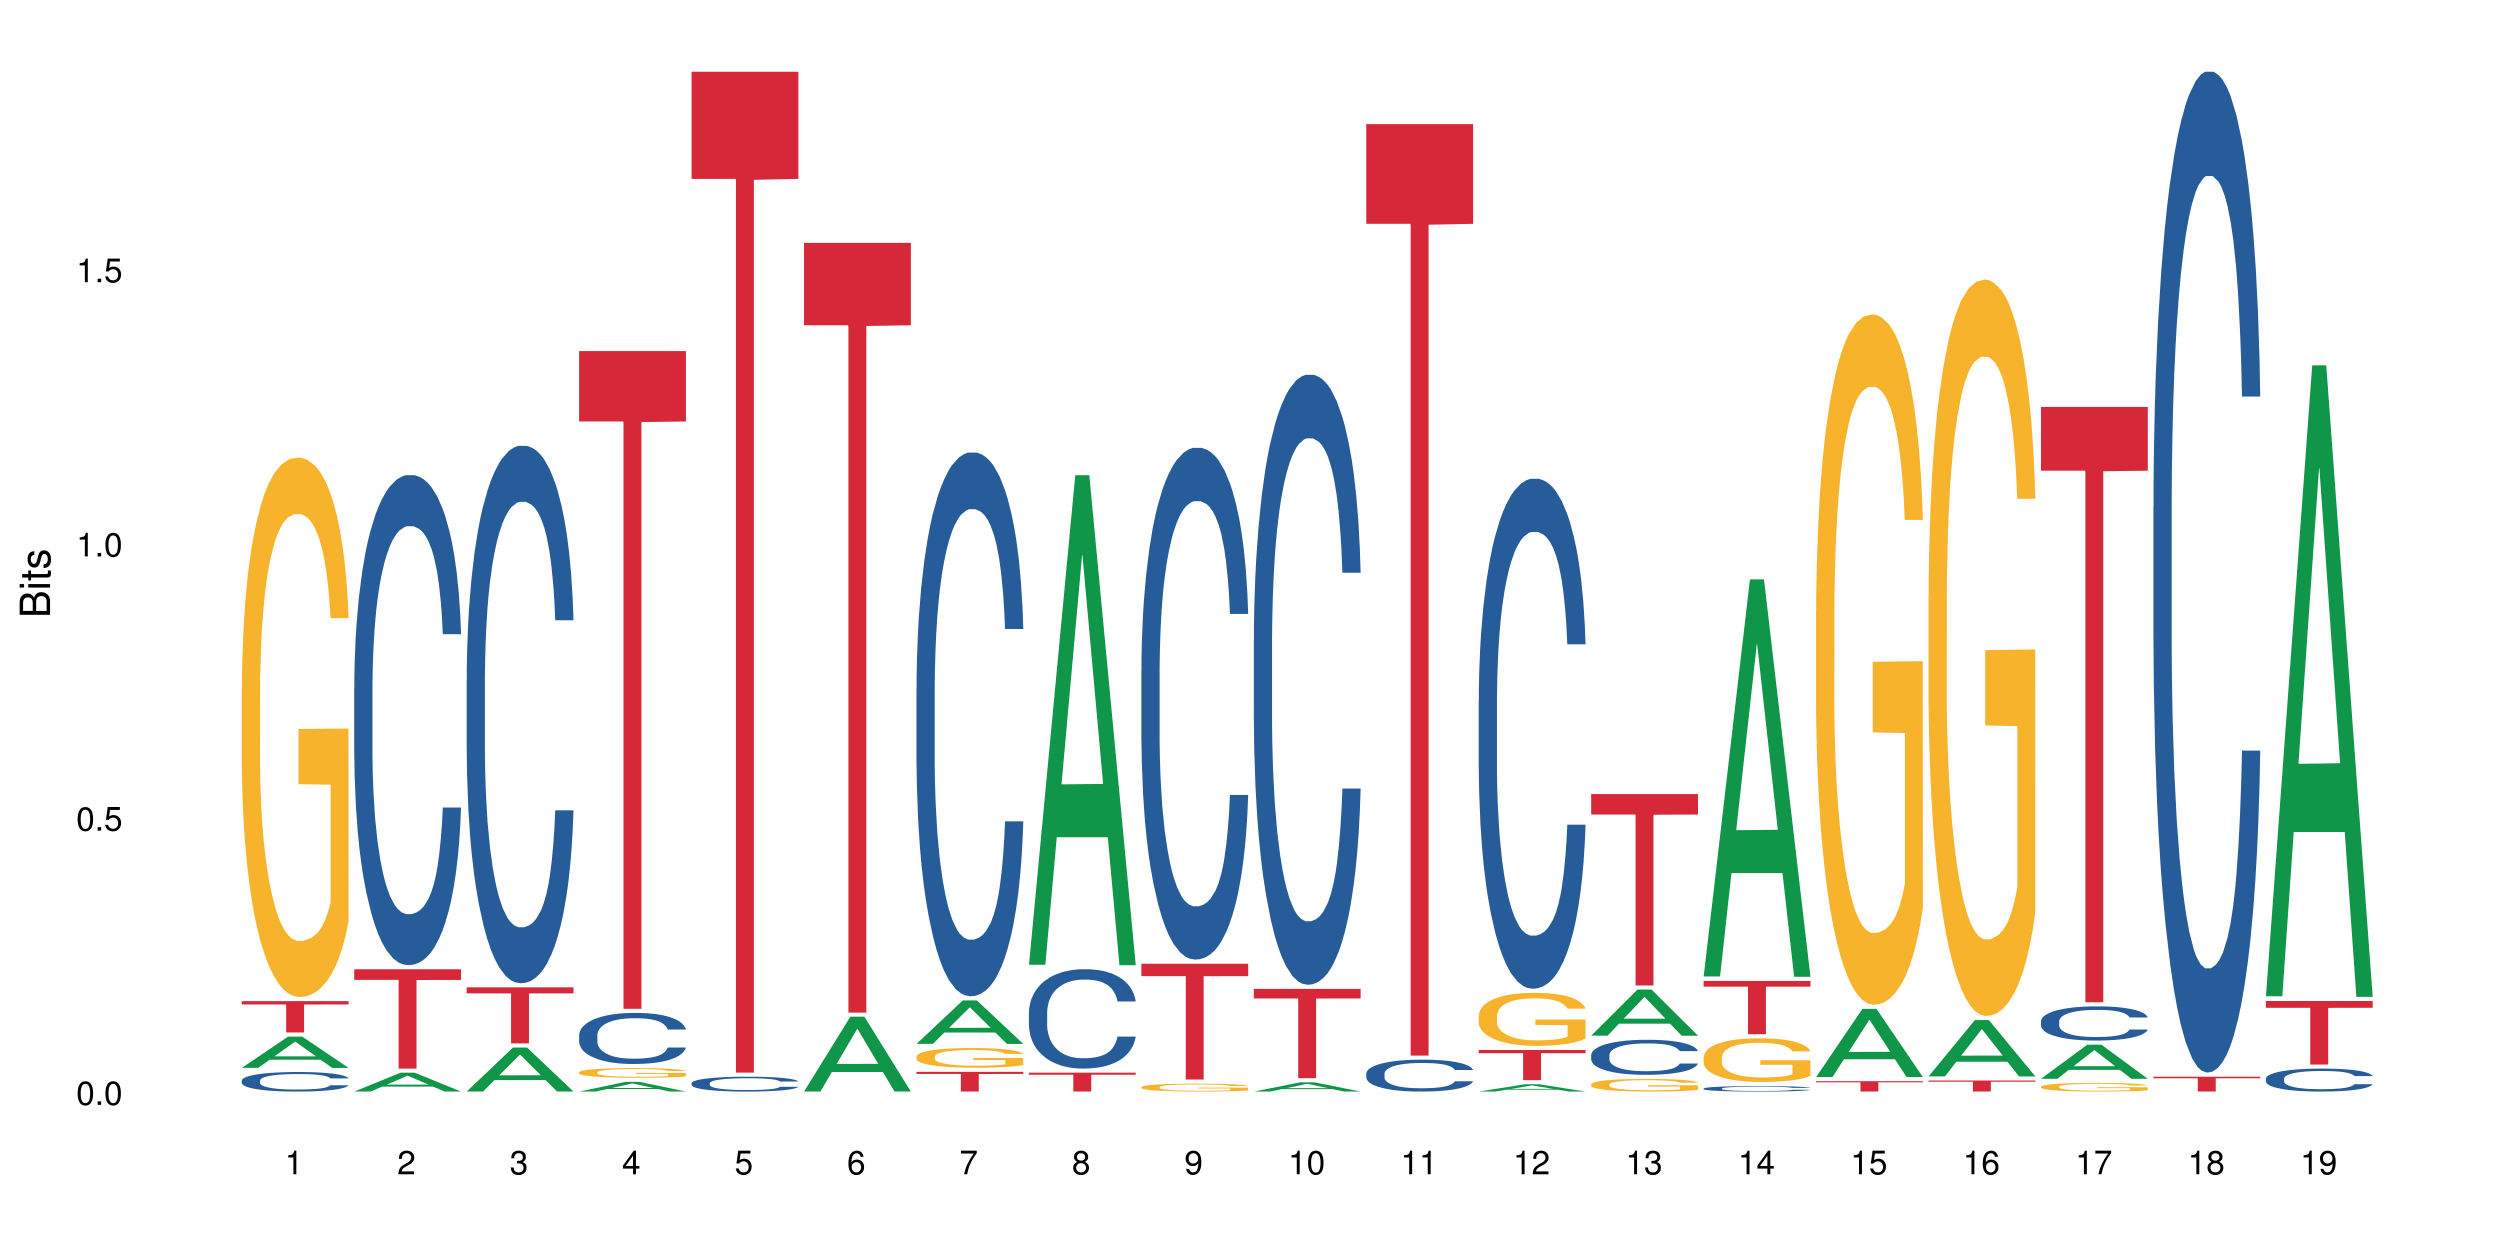 <?xml version="1.0" encoding="UTF-8"?>
<svg xmlns="http://www.w3.org/2000/svg" xmlns:xlink="http://www.w3.org/1999/xlink" width="720pt" height="360pt" viewBox="0 0 720 360" version="1.1">
<defs>
<g>
<symbol overflow="visible" id="glyph0-0">
<path style="stroke:none;" d=""/>
</symbol>
<symbol overflow="visible" id="glyph0-1">
<path style="stroke:none;" d="M 2.641 -6.797 C 2 -6.797 1.422 -6.531 1.078 -6.047 C 0.641 -5.453 0.406 -4.547 0.406 -3.297 C 0.406 -1 1.188 0.219 2.641 0.219 C 4.078 0.219 4.859 -1 4.859 -3.234 C 4.859 -4.562 4.656 -5.438 4.203 -6.047 C 3.844 -6.531 3.281 -6.797 2.641 -6.797 Z M 2.641 -6.047 C 3.547 -6.047 4 -5.125 4 -3.312 C 4 -1.375 3.562 -0.484 2.625 -0.484 C 1.734 -0.484 1.281 -1.422 1.281 -3.281 C 1.281 -5.141 1.734 -6.047 2.641 -6.047 Z M 2.641 -6.047 "/>
</symbol>
<symbol overflow="visible" id="glyph0-2">
<path style="stroke:none;" d="M 1.828 -1 L 0.828 -1 L 0.828 0 L 1.828 0 Z M 1.828 -1 "/>
</symbol>
<symbol overflow="visible" id="glyph0-3">
<path style="stroke:none;" d="M 4.562 -6.797 L 1.062 -6.797 L 0.547 -3.094 L 1.328 -3.094 C 1.719 -3.562 2.047 -3.734 2.578 -3.734 C 3.484 -3.734 4.062 -3.109 4.062 -2.094 C 4.062 -1.125 3.484 -0.531 2.578 -0.531 C 1.828 -0.531 1.375 -0.906 1.188 -1.672 L 0.328 -1.672 C 0.453 -1.109 0.547 -0.844 0.75 -0.594 C 1.125 -0.078 1.828 0.219 2.594 0.219 C 3.969 0.219 4.922 -0.781 4.922 -2.219 C 4.922 -3.562 4.031 -4.484 2.719 -4.484 C 2.25 -4.484 1.859 -4.359 1.469 -4.062 L 1.734 -5.969 L 4.562 -5.969 Z M 4.562 -6.797 "/>
</symbol>
<symbol overflow="visible" id="glyph0-4">
<path style="stroke:none;" d="M 2.484 -4.844 L 2.484 0 L 3.328 0 L 3.328 -6.797 L 2.766 -6.797 C 2.469 -5.75 2.281 -5.609 0.984 -5.453 L 0.984 -4.844 Z M 2.484 -4.844 "/>
</symbol>
<symbol overflow="visible" id="glyph0-5">
<path style="stroke:none;" d="M 4.859 -0.828 L 1.281 -0.828 C 1.359 -1.391 1.672 -1.75 2.5 -2.234 L 3.469 -2.75 C 4.406 -3.266 4.906 -3.969 4.906 -4.812 C 4.906 -5.375 4.672 -5.906 4.266 -6.266 C 3.859 -6.625 3.375 -6.797 2.719 -6.797 C 1.859 -6.797 1.219 -6.5 0.844 -5.922 C 0.609 -5.562 0.5 -5.125 0.484 -4.438 L 1.328 -4.438 C 1.359 -4.906 1.406 -5.188 1.531 -5.406 C 1.75 -5.812 2.188 -6.062 2.703 -6.062 C 3.469 -6.062 4.031 -5.516 4.031 -4.781 C 4.031 -4.25 3.719 -3.797 3.125 -3.438 L 2.234 -2.938 C 0.812 -2.141 0.406 -1.5 0.328 0 L 4.859 0 Z M 4.859 -0.828 "/>
</symbol>
<symbol overflow="visible" id="glyph0-6">
<path style="stroke:none;" d="M 2.125 -3.125 L 2.578 -3.125 C 3.516 -3.125 3.984 -2.703 3.984 -1.891 C 3.984 -1.031 3.469 -0.531 2.578 -0.531 C 1.656 -0.531 1.203 -0.984 1.156 -1.969 L 0.312 -1.969 C 0.344 -1.422 0.438 -1.078 0.609 -0.766 C 0.953 -0.109 1.625 0.219 2.547 0.219 C 3.953 0.219 4.859 -0.609 4.859 -1.906 C 4.859 -2.766 4.516 -3.25 3.703 -3.516 C 4.344 -3.766 4.656 -4.25 4.656 -4.938 C 4.656 -6.109 3.875 -6.797 2.578 -6.797 C 1.203 -6.797 0.484 -6.047 0.453 -4.609 L 1.297 -4.609 C 1.312 -5.016 1.344 -5.25 1.453 -5.453 C 1.641 -5.828 2.062 -6.062 2.594 -6.062 C 3.344 -6.062 3.797 -5.625 3.797 -4.906 C 3.797 -4.422 3.609 -4.141 3.25 -3.984 C 3.016 -3.891 2.719 -3.844 2.125 -3.844 Z M 2.125 -3.125 "/>
</symbol>
<symbol overflow="visible" id="glyph0-7">
<path style="stroke:none;" d="M 3.141 -1.625 L 3.141 0 L 3.984 0 L 3.984 -1.625 L 4.984 -1.625 L 4.984 -2.391 L 3.984 -2.391 L 3.984 -6.797 L 3.359 -6.797 L 0.266 -2.516 L 0.266 -1.625 Z M 3.141 -2.391 L 1 -2.391 L 3.141 -5.359 Z M 3.141 -2.391 "/>
</symbol>
<symbol overflow="visible" id="glyph0-8">
<path style="stroke:none;" d="M 4.781 -5.031 C 4.609 -6.141 3.891 -6.797 2.844 -6.797 C 2.094 -6.797 1.422 -6.438 1.031 -5.828 C 0.609 -5.172 0.406 -4.344 0.406 -3.094 C 0.406 -1.953 0.578 -1.234 0.984 -0.625 C 1.359 -0.078 1.953 0.219 2.703 0.219 C 3.984 0.219 4.922 -0.734 4.922 -2.078 C 4.922 -3.344 4.062 -4.234 2.844 -4.234 C 2.172 -4.234 1.641 -3.969 1.281 -3.469 C 1.281 -5.125 1.828 -6.047 2.797 -6.047 C 3.391 -6.047 3.797 -5.672 3.938 -5.031 Z M 2.734 -3.484 C 3.547 -3.484 4.062 -2.922 4.062 -2 C 4.062 -1.156 3.484 -0.531 2.703 -0.531 C 1.922 -0.531 1.328 -1.188 1.328 -2.047 C 1.328 -2.891 1.906 -3.484 2.734 -3.484 Z M 2.734 -3.484 "/>
</symbol>
<symbol overflow="visible" id="glyph0-9">
<path style="stroke:none;" d="M 4.984 -6.797 L 0.438 -6.797 L 0.438 -5.969 L 4.109 -5.969 C 2.5 -3.656 1.828 -2.234 1.328 0 L 2.219 0 C 2.594 -2.172 3.453 -4.047 4.984 -6.094 Z M 4.984 -6.797 "/>
</symbol>
<symbol overflow="visible" id="glyph0-10">
<path style="stroke:none;" d="M 3.75 -3.578 C 4.453 -4 4.688 -4.344 4.688 -4.984 C 4.688 -6.047 3.844 -6.797 2.641 -6.797 C 1.438 -6.797 0.594 -6.047 0.594 -4.984 C 0.594 -4.359 0.828 -4.016 1.516 -3.578 C 0.734 -3.203 0.359 -2.641 0.359 -1.891 C 0.359 -0.641 1.297 0.219 2.641 0.219 C 3.984 0.219 4.922 -0.641 4.922 -1.875 C 4.922 -2.641 4.531 -3.203 3.75 -3.578 Z M 2.641 -6.047 C 3.359 -6.047 3.812 -5.625 3.812 -4.969 C 3.812 -4.344 3.344 -3.922 2.641 -3.922 C 1.922 -3.922 1.453 -4.344 1.453 -4.984 C 1.453 -5.625 1.922 -6.047 2.641 -6.047 Z M 2.641 -3.203 C 3.484 -3.203 4.062 -2.672 4.062 -1.875 C 4.062 -1.062 3.484 -0.531 2.625 -0.531 C 1.797 -0.531 1.219 -1.078 1.219 -1.875 C 1.219 -2.672 1.797 -3.203 2.641 -3.203 Z M 2.641 -3.203 "/>
</symbol>
<symbol overflow="visible" id="glyph0-11">
<path style="stroke:none;" d="M 0.516 -1.547 C 0.672 -0.438 1.406 0.219 2.438 0.219 C 3.188 0.219 3.859 -0.141 4.266 -0.75 C 4.688 -1.406 4.891 -2.25 4.891 -3.484 C 4.891 -4.625 4.703 -5.359 4.312 -5.953 C 3.938 -6.5 3.344 -6.797 2.594 -6.797 C 1.297 -6.797 0.359 -5.844 0.359 -4.516 C 0.359 -3.25 1.234 -2.344 2.453 -2.344 C 3.094 -2.344 3.562 -2.578 4.016 -3.109 C 4 -1.453 3.469 -0.531 2.5 -0.531 C 1.906 -0.531 1.484 -0.906 1.359 -1.547 Z M 2.578 -6.062 C 3.375 -6.062 3.969 -5.406 3.969 -4.531 C 3.969 -3.688 3.375 -3.094 2.547 -3.094 C 1.734 -3.094 1.234 -3.672 1.234 -4.578 C 1.234 -5.438 1.797 -6.062 2.578 -6.062 Z M 2.578 -6.062 "/>
</symbol>
<symbol overflow="visible" id="glyph1-0">
<path style="stroke:none;" d=""/>
</symbol>
<symbol overflow="visible" id="glyph1-1">
<path style="stroke:none;" d="M 0 -0.953 L 0 -4.891 C 0 -5.719 -0.234 -6.344 -0.734 -6.797 C -1.188 -7.234 -1.812 -7.469 -2.5 -7.469 C -3.547 -7.469 -4.188 -7 -4.625 -5.875 C -4.984 -6.672 -5.641 -7.094 -6.531 -7.094 C -7.156 -7.094 -7.734 -6.859 -8.141 -6.391 C -8.562 -5.938 -8.75 -5.344 -8.75 -4.5 L -8.75 -0.953 Z M -4.984 -2.062 L -7.766 -2.062 L -7.766 -4.219 C -7.766 -4.844 -7.688 -5.203 -7.453 -5.5 C -7.219 -5.812 -6.859 -5.969 -6.375 -5.969 C -5.906 -5.969 -5.531 -5.812 -5.297 -5.5 C -5.062 -5.203 -4.984 -4.844 -4.984 -4.219 Z M -0.984 -2.062 L -4 -2.062 L -4 -4.781 C -4 -5.328 -3.859 -5.688 -3.578 -5.953 C -3.297 -6.219 -2.922 -6.359 -2.484 -6.359 C -2.062 -6.359 -1.688 -6.219 -1.406 -5.953 C -1.109 -5.688 -0.984 -5.328 -0.984 -4.781 Z M -0.984 -2.062 "/>
</symbol>
<symbol overflow="visible" id="glyph1-2">
<path style="stroke:none;" d="M -6.281 -1.797 L -6.281 -0.797 L 0 -0.797 L 0 -1.797 Z M -8.75 -1.797 L -8.75 -0.797 L -7.484 -0.797 L -7.484 -1.797 Z M -8.75 -1.797 "/>
</symbol>
<symbol overflow="visible" id="glyph1-3">
<path style="stroke:none;" d="M -6.281 -3.047 L -6.281 -2.016 L -8.016 -2.016 L -8.016 -1.016 L -6.281 -1.016 L -6.281 -0.172 L -5.469 -0.172 L -5.469 -1.016 L -0.719 -1.016 C -0.078 -1.016 0.281 -1.453 0.281 -2.234 C 0.281 -2.469 0.25 -2.719 0.188 -3.047 L -0.641 -3.047 C -0.609 -2.922 -0.594 -2.766 -0.594 -2.562 C -0.594 -2.141 -0.719 -2.016 -1.156 -2.016 L -5.469 -2.016 L -5.469 -3.047 Z M -6.281 -3.047 "/>
</symbol>
<symbol overflow="visible" id="glyph1-4">
<path style="stroke:none;" d="M -4.531 -5.25 C -5.766 -5.25 -6.469 -4.422 -6.469 -2.969 C -6.469 -1.516 -5.719 -0.562 -4.547 -0.562 C -3.562 -0.562 -3.094 -1.062 -2.734 -2.562 L -2.516 -3.484 C -2.344 -4.188 -2.094 -4.469 -1.625 -4.469 C -1.047 -4.469 -0.641 -3.875 -0.641 -3 C -0.641 -2.453 -0.797 -2 -1.062 -1.75 C -1.25 -1.594 -1.422 -1.531 -1.875 -1.469 L -1.875 -0.406 C -0.422 -0.453 0.281 -1.266 0.281 -2.922 C 0.281 -4.5 -0.5 -5.516 -1.719 -5.516 C -2.656 -5.516 -3.172 -4.984 -3.469 -3.734 L -3.703 -2.766 C -3.891 -1.953 -4.156 -1.609 -4.594 -1.609 C -5.172 -1.609 -5.547 -2.125 -5.547 -2.938 C -5.547 -3.75 -5.203 -4.172 -4.531 -4.203 Z M -4.531 -5.25 "/>
</symbol>
</g>
</defs>
<g id="surface35034">
<rect x="0" y="0" width="720" height="360" style="fill:rgb(100%,100%,100%);fill-opacity:1;stroke:none;"/>
<path style=" stroke:none;fill-rule:nonzero;fill:rgb(6.275%,58.824%,28.235%);fill-opacity:1;" d="M 69.629 307.555 L 69.664 307.547 L 82.973 298.535 L 87.02 298.535 L 100.395 307.562 L 95.695 307.562 L 92.344 305.207 L 77.648 305.207 L 74.363 307.555 L 69.629 307.555 L 79.062 304.23 L 90.996 304.223 L 85.047 300.008 L 84.98 300 L 84.914 300.027 L 79.031 304.223 L 79.062 304.23 Z M 69.629 307.555 "/>
<path style=" stroke:none;fill-rule:nonzero;fill:rgb(14.51%,36.078%,60%);fill-opacity:1;" d="M 69.629 311.191 L 69.668 311.188 L 69.668 311.062 L 69.781 310.867 L 70.043 310.621 L 70.305 310.453 L 70.98 310.148 L 71.918 309.855 L 72.895 309.629 L 73.605 309.496 L 74.246 309.391 L 75.707 309.203 L 76.645 309.105 L 77.66 309.016 L 78.898 308.93 L 79.797 308.879 L 81.824 308.797 L 83.324 308.758 L 84.488 308.742 L 87 308.742 L 88.5 308.766 L 89.59 308.789 L 90.789 308.832 L 91.805 308.879 L 93.566 308.992 L 95.145 309.133 L 95.855 309.219 L 96.98 309.375 L 97.844 309.531 L 98.445 309.664 L 99.121 309.855 L 99.719 310.086 L 100.172 310.348 L 100.395 310.57 L 95.145 310.57 L 94.879 310.363 L 94.582 310.203 L 94.016 309.992 L 93.453 309.844 L 92.668 309.695 L 91.953 309.598 L 90.977 309.5 L 90.113 309.438 L 89.215 309.391 L 88.352 309.359 L 86.699 309.328 L 84.789 309.328 L 84.074 309.34 L 82.609 309.383 L 81.824 309.418 L 80.699 309.488 L 79.91 309.555 L 78.973 309.66 L 78.332 309.746 L 77.547 309.879 L 76.984 310 L 76.344 310.168 L 75.969 310.297 L 75.633 310.441 L 75.332 310.609 L 75.105 310.789 L 74.957 310.98 L 74.883 311.168 L 74.883 311.965 L 74.957 312.148 L 75.145 312.363 L 75.633 312.68 L 76.344 312.949 L 77.172 313.168 L 77.957 313.32 L 78.41 313.395 L 79.008 313.477 L 79.949 313.578 L 81.297 313.68 L 82.086 313.723 L 83.285 313.766 L 84.523 313.785 L 86.176 313.785 L 87.641 313.766 L 88.613 313.738 L 89.629 313.695 L 91.016 313.609 L 91.879 313.527 L 92.629 313.43 L 93.191 313.332 L 93.566 313.25 L 94.129 313.09 L 94.582 312.914 L 94.918 312.734 L 95.145 312.559 L 100.395 312.559 L 100.172 312.766 L 99.832 312.965 L 99.496 313.117 L 98.969 313.297 L 98.371 313.457 L 97.508 313.637 L 96.793 313.754 L 95.855 313.883 L 94.992 313.98 L 94.055 314.066 L 92.668 314.172 L 91.766 314.223 L 90.789 314.27 L 89.629 314.309 L 88.164 314.344 L 86.59 314.367 L 85.125 314.371 L 83.551 314.359 L 82.387 314.34 L 80.848 314.293 L 78.934 314.199 L 77.547 314.102 L 76.457 314.004 L 75.52 313.902 L 74.469 313.766 L 73.117 313.539 L 72.293 313.363 L 71.73 313.219 L 71.094 313.02 L 70.641 312.836 L 70.117 312.551 L 69.742 312.184 L 69.629 311.902 Z M 69.629 311.191 "/>
<path style=" stroke:none;fill-rule:nonzero;fill:rgb(96.863%,70.196%,16.863%);fill-opacity:1;" d="M 69.629 198.32 L 69.668 198.18 L 69.668 195.34 L 69.816 188.957 L 70.191 180.156 L 70.68 172.922 L 71.207 167.246 L 71.543 164.266 L 72.105 160.008 L 72.594 156.887 L 73.832 150.504 L 75.406 144.543 L 76.27 141.988 L 77.246 139.578 L 78.633 136.883 L 79.273 135.887 L 81.223 133.617 L 83.438 132.199 L 85.875 131.773 L 87 131.914 L 88.539 132.48 L 90.641 134.043 L 91.84 135.461 L 92.777 136.883 L 93.754 138.727 L 94.957 141.562 L 96.082 144.969 L 96.98 148.375 L 97.883 152.633 L 98.633 157.172 L 99.27 162.137 L 99.832 168.098 L 100.172 173.062 L 100.395 178.031 L 95.18 178.031 L 94.879 173.062 L 94.543 169.23 L 93.98 164.551 L 93.418 161.145 L 92.855 158.449 L 91.805 154.758 L 90.902 152.488 L 89.777 150.504 L 88.691 149.227 L 87.453 148.375 L 86.699 148.09 L 84.711 148.09 L 82.91 149.082 L 81.859 150.219 L 81.109 151.355 L 80.059 153.48 L 79.422 155.184 L 79.047 156.32 L 77.922 160.719 L 77.172 164.691 L 76.758 167.387 L 76.234 171.645 L 75.859 175.477 L 75.445 181.152 L 75.219 185.406 L 74.918 195.055 L 74.883 220.598 L 74.996 225.988 L 75.219 231.805 L 75.52 236.914 L 75.969 242.305 L 76.422 246.422 L 77.207 251.957 L 77.883 255.645 L 78.41 258.055 L 79.422 261.887 L 79.836 263.164 L 80.809 265.719 L 81.824 267.707 L 83.062 269.406 L 84 270.258 L 85.5 270.969 L 87.414 270.969 L 89.664 270.117 L 91.09 268.98 L 92.066 267.848 L 92.703 266.855 L 93.492 265.293 L 94.055 263.875 L 94.582 262.312 L 95.219 259.902 L 95.219 225.988 L 85.949 225.848 L 85.949 209.957 L 100.359 209.812 L 100.395 265.293 L 99.609 269.125 L 98.633 272.812 L 97.695 275.652 L 96.719 278.062 L 95.332 280.758 L 94.203 282.461 L 92.48 284.449 L 90.902 285.727 L 89.254 286.578 L 87.789 287.004 L 86.062 287.145 L 84.523 286.859 L 82.875 286.008 L 81.562 284.875 L 80.359 283.457 L 79.16 281.609 L 77.66 278.633 L 76.684 276.219 L 75.672 273.238 L 74.656 269.691 L 73.758 265.859 L 73.156 262.883 L 72.555 259.477 L 71.918 255.219 L 71.316 250.395 L 70.867 245.996 L 70.453 241.031 L 70.156 236.348 L 69.855 229.961 L 69.703 224.855 L 69.629 220.457 Z M 69.629 198.32 "/>
<path style=" stroke:none;fill-rule:nonzero;fill:rgb(83.922%,15.686%,22.353%);fill-opacity:1;" d="M 69.629 288.324 L 100.395 288.324 L 100.395 289.289 L 87.574 289.301 L 87.574 297.355 L 82.414 297.355 L 82.414 289.309 L 82.34 289.289 L 69.629 289.289 Z M 69.629 288.324 "/>
<path style=" stroke:none;fill-rule:nonzero;fill:rgb(6.275%,58.824%,28.235%);fill-opacity:1;" d="M 102.016 314.367 L 102.047 314.359 L 115.359 308.93 L 119.402 308.93 L 132.781 314.371 L 128.082 314.371 L 124.727 312.949 L 110.035 312.949 L 106.75 314.367 L 102.016 314.367 L 111.449 312.363 L 123.379 312.359 L 117.43 309.82 L 117.367 309.816 L 117.301 309.832 L 111.414 312.359 L 111.449 312.363 Z M 102.016 314.367 "/>
<path style=" stroke:none;fill-rule:nonzero;fill:rgb(14.51%,36.078%,60%);fill-opacity:1;" d="M 102.016 198.25 L 102.051 198.121 L 102.051 195.023 L 102.164 190.121 L 102.426 183.93 L 102.691 179.676 L 103.367 172.062 L 104.305 164.711 L 105.277 159.035 L 105.992 155.68 L 106.629 153.102 L 108.094 148.328 L 109.031 145.879 L 110.043 143.684 L 111.281 141.492 L 112.184 140.203 L 114.207 138.137 L 115.711 137.234 L 116.871 136.848 L 119.387 136.848 L 120.887 137.363 L 121.977 138.008 L 123.176 139.039 L 124.188 140.203 L 125.953 143.039 L 127.527 146.652 L 128.242 148.715 L 129.367 152.715 L 130.23 156.582 L 130.832 159.938 L 131.504 164.711 L 132.105 170.516 L 132.555 177.094 L 132.781 182.641 L 127.527 182.641 L 127.266 177.48 L 126.965 173.48 L 126.402 168.191 L 125.84 164.453 L 125.051 160.711 L 124.34 158.262 L 123.363 155.809 L 122.5 154.262 L 121.602 153.102 L 120.738 152.328 L 119.086 151.555 L 117.172 151.555 L 116.461 151.812 L 114.996 152.844 L 114.207 153.746 L 113.082 155.551 L 112.297 157.23 L 111.359 159.809 L 110.719 162 L 109.934 165.355 L 109.367 168.324 L 108.73 172.578 L 108.355 175.805 L 108.02 179.414 L 107.719 183.672 L 107.492 188.188 L 107.344 192.961 L 107.27 197.605 L 107.27 217.598 L 107.344 222.242 L 107.531 227.66 L 108.02 235.527 L 108.73 242.367 L 109.555 247.785 L 110.344 251.652 L 110.793 253.461 L 111.395 255.523 L 112.332 258.102 L 113.684 260.684 L 114.473 261.715 L 115.672 262.746 L 116.91 263.262 L 118.562 263.262 L 120.023 262.746 L 121 262.102 L 122.012 261.07 L 123.402 258.875 L 124.266 256.812 L 125.016 254.363 L 125.578 251.91 L 125.953 249.848 L 126.516 245.848 L 126.965 241.461 L 127.305 236.949 L 127.527 232.562 L 132.781 232.562 L 132.555 237.723 L 132.219 242.754 L 131.879 246.492 L 131.355 251.008 L 130.754 255.008 L 129.891 259.523 L 129.18 262.488 L 128.242 265.715 L 127.379 268.164 L 126.441 270.359 L 125.051 272.938 L 124.152 274.227 L 123.176 275.387 L 122.012 276.422 L 120.551 277.324 L 118.973 277.84 L 117.512 277.969 L 115.934 277.711 L 114.773 277.195 L 113.234 276.035 L 111.32 273.711 L 109.934 271.262 L 108.844 268.809 L 107.906 266.23 L 106.855 262.746 L 105.504 257.07 L 104.68 252.684 L 104.117 249.074 L 103.477 244.043 L 103.027 239.527 L 102.504 232.305 L 102.129 223.145 L 102.016 216.051 Z M 102.016 198.25 "/>
<path style=" stroke:none;fill-rule:nonzero;fill:rgb(83.922%,15.686%,22.353%);fill-opacity:1;" d="M 102.016 279.148 L 132.781 279.148 L 132.781 282.211 L 119.957 282.238 L 119.957 307.754 L 114.801 307.754 L 114.801 282.262 L 114.727 282.211 L 102.016 282.211 Z M 102.016 279.148 "/>
<path style=" stroke:none;fill-rule:nonzero;fill:rgb(6.275%,58.824%,28.235%);fill-opacity:1;" d="M 134.402 314.359 L 134.434 314.348 L 147.746 301.688 L 151.789 301.688 L 165.168 314.371 L 160.465 314.371 L 157.113 311.059 L 142.422 311.059 L 139.133 314.359 L 134.402 314.359 L 143.836 309.691 L 155.766 309.68 L 149.816 303.762 L 149.75 303.75 L 149.684 303.785 L 143.801 309.68 L 143.836 309.691 Z M 134.402 314.359 "/>
<path style=" stroke:none;fill-rule:nonzero;fill:rgb(14.51%,36.078%,60%);fill-opacity:1;" d="M 134.402 195.75 L 134.438 195.609 L 134.438 192.215 L 134.551 186.84 L 134.812 180.047 L 135.074 175.379 L 135.75 167.031 L 136.688 158.969 L 137.664 152.742 L 138.379 149.066 L 139.016 146.234 L 140.48 141 L 141.418 138.312 L 142.43 135.91 L 143.668 133.504 L 144.57 132.09 L 146.594 129.824 L 148.094 128.836 L 149.258 128.41 L 151.773 128.41 L 153.273 128.977 L 154.359 129.684 L 155.562 130.816 L 156.574 132.09 L 158.34 135.203 L 159.914 139.164 L 160.629 141.426 L 161.754 145.812 L 162.617 150.055 L 163.215 153.734 L 163.891 158.969 L 164.492 165.336 L 164.941 172.551 L 165.168 178.633 L 159.914 178.633 L 159.652 172.973 L 159.352 168.59 L 158.789 162.789 L 158.227 158.688 L 157.438 154.582 L 156.727 151.895 L 155.75 149.207 L 154.887 147.508 L 153.984 146.234 L 153.125 145.387 L 151.473 144.539 L 149.559 144.539 L 148.848 144.82 L 147.383 145.953 L 146.594 146.945 L 145.469 148.926 L 144.68 150.762 L 143.742 153.594 L 143.105 155.996 L 142.316 159.676 L 141.754 162.93 L 141.117 167.598 L 140.742 171.137 L 140.402 175.098 L 140.105 179.766 L 139.879 184.715 L 139.727 189.949 L 139.652 195.043 L 139.652 216.973 L 139.727 222.066 L 139.918 228.008 L 140.402 236.637 L 141.117 244.133 L 141.941 250.078 L 142.73 254.32 L 143.18 256.301 L 143.781 258.566 L 144.719 261.395 L 146.07 264.223 L 146.855 265.355 L 148.059 266.488 L 149.297 267.055 L 150.945 267.055 L 152.41 266.488 L 153.387 265.781 L 154.398 264.648 L 155.785 262.242 L 156.648 259.98 L 157.398 257.293 L 157.965 254.602 L 158.34 252.34 L 158.902 247.953 L 159.352 243.145 L 159.688 238.191 L 159.914 233.383 L 165.168 233.383 L 164.941 239.043 L 164.605 244.559 L 164.266 248.66 L 163.742 253.613 L 163.141 258 L 162.277 262.949 L 161.566 266.203 L 160.629 269.742 L 159.766 272.43 L 158.824 274.832 L 157.438 277.664 L 156.539 279.078 L 155.562 280.352 L 154.398 281.484 L 152.934 282.473 L 151.359 283.039 L 149.895 283.18 L 148.32 282.898 L 147.156 282.332 L 145.617 281.059 L 143.707 278.512 L 142.316 275.824 L 141.23 273.137 L 140.293 270.309 L 139.242 266.488 L 137.891 260.262 L 137.066 255.453 L 136.5 251.492 L 135.863 245.973 L 135.414 241.023 L 134.887 233.102 L 134.512 223.055 L 134.402 215.273 Z M 134.402 195.75 "/>
<path style=" stroke:none;fill-rule:nonzero;fill:rgb(83.922%,15.686%,22.353%);fill-opacity:1;" d="M 134.402 284.359 L 165.168 284.359 L 165.168 286.09 L 152.344 286.105 L 152.344 300.508 L 147.188 300.508 L 147.188 286.121 L 147.109 286.09 L 134.402 286.09 Z M 134.402 284.359 "/>
<path style=" stroke:none;fill-rule:nonzero;fill:rgb(6.275%,58.824%,28.235%);fill-opacity:1;" d="M 166.785 314.367 L 166.82 314.367 L 180.133 311.578 L 184.176 311.578 L 197.551 314.371 L 192.852 314.371 L 189.5 313.641 L 174.805 313.641 L 171.52 314.367 L 166.785 314.367 L 176.219 313.34 L 188.152 313.336 L 182.203 312.035 L 182.137 312.031 L 182.07 312.039 L 176.188 313.336 L 176.219 313.34 Z M 166.785 314.367 "/>
<path style=" stroke:none;fill-rule:nonzero;fill:rgb(14.51%,36.078%,60%);fill-opacity:1;" d="M 166.785 298.121 L 166.824 298.109 L 166.824 297.785 L 166.938 297.273 L 167.199 296.629 L 167.461 296.188 L 168.137 295.395 L 169.074 294.625 L 170.051 294.035 L 170.762 293.684 L 171.402 293.418 L 172.863 292.918 L 173.801 292.664 L 174.816 292.434 L 176.055 292.207 L 176.953 292.074 L 178.98 291.855 L 180.48 291.762 L 181.645 291.723 L 184.156 291.723 L 185.66 291.777 L 186.746 291.844 L 187.949 291.953 L 188.961 292.074 L 190.723 292.367 L 192.301 292.746 L 193.012 292.961 L 194.137 293.375 L 195 293.781 L 195.602 294.129 L 196.277 294.625 L 196.879 295.23 L 197.328 295.918 L 197.551 296.496 L 192.301 296.496 L 192.039 295.957 L 191.738 295.539 L 191.176 294.988 L 190.613 294.598 L 189.824 294.211 L 189.109 293.953 L 188.137 293.699 L 187.273 293.539 L 186.371 293.418 L 185.508 293.336 L 183.859 293.254 L 181.945 293.254 L 181.23 293.281 L 179.77 293.391 L 178.98 293.484 L 177.855 293.672 L 177.066 293.848 L 176.129 294.117 L 175.492 294.344 L 174.703 294.695 L 174.141 295.004 L 173.504 295.445 L 173.129 295.781 L 172.789 296.16 L 172.488 296.602 L 172.266 297.074 L 172.113 297.57 L 172.039 298.055 L 172.039 300.137 L 172.113 300.621 L 172.301 301.188 L 172.789 302.008 L 173.504 302.719 L 174.328 303.281 L 175.117 303.688 L 175.566 303.875 L 176.168 304.09 L 177.105 304.359 L 178.453 304.629 L 179.242 304.734 L 180.445 304.844 L 181.684 304.895 L 183.332 304.895 L 184.797 304.844 L 185.77 304.773 L 186.785 304.668 L 188.172 304.438 L 189.035 304.223 L 189.785 303.969 L 190.348 303.715 L 190.723 303.496 L 191.285 303.082 L 191.738 302.625 L 192.074 302.152 L 192.301 301.695 L 197.551 301.695 L 197.328 302.234 L 196.988 302.758 L 196.652 303.148 L 196.125 303.617 L 195.527 304.035 L 194.664 304.508 L 193.949 304.816 L 193.012 305.152 L 192.148 305.406 L 191.211 305.637 L 189.824 305.902 L 188.922 306.039 L 187.949 306.16 L 186.785 306.266 L 185.32 306.359 L 183.746 306.414 L 182.281 306.43 L 180.707 306.402 L 179.543 306.348 L 178.004 306.227 L 176.09 305.984 L 174.703 305.73 L 173.613 305.473 L 172.676 305.203 L 171.625 304.844 L 170.277 304.25 L 169.449 303.793 L 168.887 303.418 L 168.25 302.895 L 167.801 302.422 L 167.273 301.668 L 166.898 300.715 L 166.785 299.977 Z M 166.785 298.121 "/>
<path style=" stroke:none;fill-rule:nonzero;fill:rgb(96.863%,70.196%,16.863%);fill-opacity:1;" d="M 166.785 308.805 L 166.824 308.801 L 166.824 308.75 L 166.973 308.637 L 167.348 308.477 L 167.836 308.348 L 168.363 308.246 L 168.699 308.191 L 169.262 308.113 L 169.75 308.059 L 170.988 307.945 L 172.562 307.836 L 173.426 307.793 L 174.402 307.746 L 175.793 307.699 L 176.43 307.684 L 178.379 307.641 L 180.594 307.617 L 183.031 307.609 L 184.156 307.609 L 185.695 307.621 L 187.797 307.648 L 188.996 307.676 L 189.938 307.699 L 190.91 307.734 L 192.113 307.785 L 193.238 307.844 L 194.137 307.906 L 195.039 307.984 L 195.789 308.062 L 196.426 308.152 L 196.988 308.262 L 197.328 308.352 L 197.551 308.438 L 192.336 308.438 L 192.039 308.352 L 191.699 308.281 L 191.137 308.195 L 190.574 308.137 L 190.012 308.086 L 188.961 308.02 L 188.059 307.98 L 186.934 307.945 L 185.848 307.922 L 184.609 307.906 L 183.859 307.902 L 181.871 307.902 L 180.066 307.918 L 179.02 307.938 L 178.266 307.961 L 177.215 307.996 L 176.578 308.027 L 176.203 308.051 L 175.078 308.129 L 174.328 308.199 L 173.914 308.246 L 173.391 308.324 L 173.016 308.395 L 172.602 308.496 L 172.375 308.57 L 172.078 308.746 L 172.039 309.203 L 172.152 309.301 L 172.375 309.406 L 172.676 309.496 L 173.129 309.594 L 173.578 309.668 L 174.367 309.766 L 175.039 309.832 L 175.566 309.875 L 176.578 309.945 L 176.992 309.969 L 177.969 310.016 L 178.98 310.051 L 180.219 310.082 L 181.156 310.098 L 182.656 310.109 L 184.57 310.109 L 186.82 310.094 L 188.246 310.074 L 189.223 310.051 L 189.859 310.035 L 190.648 310.008 L 191.211 309.98 L 191.738 309.953 L 192.375 309.91 L 192.375 309.301 L 183.105 309.297 L 183.105 309.012 L 197.516 309.012 L 197.551 310.008 L 196.766 310.074 L 195.789 310.141 L 194.852 310.191 L 193.875 310.234 L 192.488 310.285 L 191.363 310.316 L 189.637 310.352 L 188.059 310.375 L 186.41 310.391 L 184.945 310.398 L 183.219 310.398 L 181.684 310.395 L 180.031 310.379 L 178.719 310.359 L 177.516 310.332 L 176.316 310.301 L 174.816 310.246 L 173.84 310.203 L 172.828 310.148 L 171.812 310.086 L 170.914 310.016 L 170.312 309.965 L 169.711 309.902 L 169.074 309.824 L 168.477 309.738 L 168.023 309.66 L 167.613 309.57 L 167.312 309.488 L 167.012 309.371 L 166.859 309.281 L 166.785 309.203 Z M 166.785 308.805 "/>
<path style=" stroke:none;fill-rule:nonzero;fill:rgb(83.922%,15.686%,22.353%);fill-opacity:1;" d="M 166.785 101.105 L 197.551 101.105 L 197.551 121.383 L 184.73 121.562 L 184.73 290.543 L 179.57 290.543 L 179.57 121.738 L 179.496 121.383 L 166.785 121.383 Z M 166.785 101.105 "/>
<path style=" stroke:none;fill-rule:nonzero;fill:rgb(14.51%,36.078%,60%);fill-opacity:1;" d="M 199.172 311.953 L 199.211 311.949 L 199.211 311.855 L 199.32 311.707 L 199.586 311.52 L 199.848 311.387 L 200.523 311.156 L 201.461 310.934 L 202.438 310.762 L 203.148 310.66 L 203.785 310.582 L 205.25 310.438 L 206.188 310.363 L 207.199 310.297 L 208.438 310.23 L 209.34 310.191 L 211.367 310.129 L 212.867 310.102 L 214.031 310.09 L 216.543 310.09 L 218.043 310.105 L 219.133 310.125 L 220.332 310.156 L 221.348 310.191 L 223.109 310.277 L 224.684 310.387 L 225.398 310.449 L 226.523 310.57 L 227.387 310.688 L 227.988 310.789 L 228.664 310.934 L 229.262 311.109 L 229.715 311.309 L 229.938 311.48 L 224.684 311.48 L 224.422 311.32 L 224.121 311.199 L 223.559 311.039 L 222.996 310.926 L 222.211 310.812 L 221.496 310.738 L 220.52 310.664 L 219.656 310.617 L 218.758 310.582 L 217.895 310.559 L 216.242 310.535 L 214.328 310.535 L 213.617 310.543 L 212.152 310.574 L 211.367 310.602 L 210.242 310.656 L 209.453 310.707 L 208.516 310.785 L 207.875 310.852 L 207.09 310.953 L 206.527 311.043 L 205.887 311.172 L 205.512 311.27 L 205.176 311.379 L 204.875 311.512 L 204.648 311.648 L 204.5 311.793 L 204.426 311.934 L 204.426 312.539 L 204.5 312.68 L 204.688 312.844 L 205.176 313.082 L 205.887 313.289 L 206.715 313.453 L 207.5 313.574 L 207.953 313.629 L 208.551 313.691 L 209.488 313.77 L 210.84 313.848 L 211.629 313.879 L 212.828 313.91 L 214.066 313.926 L 215.719 313.926 L 217.18 313.91 L 218.156 313.891 L 219.172 313.859 L 220.559 313.793 L 221.422 313.73 L 222.172 313.656 L 222.734 313.582 L 223.109 313.516 L 223.672 313.395 L 224.121 313.262 L 224.461 313.125 L 224.684 312.992 L 229.938 312.992 L 229.715 313.148 L 229.375 313.301 L 229.039 313.414 L 228.512 313.555 L 227.914 313.676 L 227.051 313.812 L 226.336 313.902 L 225.398 314 L 224.535 314.074 L 223.598 314.141 L 222.211 314.219 L 221.309 314.258 L 220.332 314.293 L 219.172 314.324 L 217.707 314.352 L 216.133 314.367 L 214.668 314.371 L 213.09 314.363 L 211.93 314.348 L 210.391 314.312 L 208.477 314.242 L 207.09 314.168 L 206 314.094 L 205.062 314.016 L 204.012 313.91 L 202.66 313.738 L 201.836 313.605 L 201.273 313.492 L 200.637 313.34 L 200.184 313.203 L 199.66 312.984 L 199.285 312.707 L 199.172 312.492 Z M 199.172 311.953 "/>
<path style=" stroke:none;fill-rule:nonzero;fill:rgb(83.922%,15.686%,22.353%);fill-opacity:1;" d="M 199.172 20.664 L 229.938 20.664 L 229.938 51.516 L 217.117 51.789 L 217.117 308.91 L 211.957 308.91 L 211.957 52.059 L 211.883 51.516 L 199.172 51.516 Z M 199.172 20.664 "/>
<path style=" stroke:none;fill-rule:nonzero;fill:rgb(6.275%,58.824%,28.235%);fill-opacity:1;" d="M 231.559 314.352 L 231.59 314.332 L 244.902 292.809 L 248.945 292.809 L 262.324 314.371 L 257.625 314.371 L 254.27 308.742 L 239.578 308.742 L 236.289 314.352 L 231.559 314.352 L 240.992 306.414 L 252.922 306.395 L 246.973 296.332 L 246.906 296.312 L 246.844 296.371 L 240.957 306.395 L 240.992 306.414 Z M 231.559 314.352 "/>
<path style=" stroke:none;fill-rule:nonzero;fill:rgb(83.922%,15.686%,22.353%);fill-opacity:1;" d="M 231.559 69.949 L 262.324 69.949 L 262.324 93.676 L 249.5 93.887 L 249.5 291.629 L 244.344 291.629 L 244.344 94.094 L 244.27 93.676 L 231.559 93.676 Z M 231.559 69.949 "/>
<path style=" stroke:none;fill-rule:nonzero;fill:rgb(6.275%,58.824%,28.235%);fill-opacity:1;" d="M 263.941 300.641 L 263.977 300.629 L 277.289 288.113 L 281.332 288.113 L 294.711 300.652 L 290.008 300.652 L 286.656 297.379 L 271.965 297.379 L 268.676 300.641 L 263.941 300.641 L 273.375 296.023 L 285.309 296.012 L 279.359 290.16 L 279.293 290.148 L 279.227 290.184 L 273.344 296.012 L 273.375 296.023 Z M 263.941 300.641 "/>
<path style=" stroke:none;fill-rule:nonzero;fill:rgb(14.51%,36.078%,60%);fill-opacity:1;" d="M 263.941 198.473 L 263.98 198.328 L 263.98 194.895 L 264.094 189.453 L 264.355 182.586 L 264.617 177.859 L 265.293 169.414 L 266.23 161.258 L 267.207 154.957 L 267.922 151.238 L 268.559 148.375 L 270.02 143.078 L 270.961 140.359 L 271.973 137.926 L 273.211 135.492 L 274.109 134.059 L 276.137 131.77 L 277.637 130.77 L 278.801 130.34 L 281.316 130.34 L 282.816 130.91 L 283.902 131.629 L 285.105 132.773 L 286.117 134.059 L 287.879 137.211 L 289.457 141.219 L 290.168 143.508 L 291.297 147.945 L 292.156 152.238 L 292.758 155.961 L 293.434 161.258 L 294.035 167.699 L 294.484 174.996 L 294.711 181.152 L 289.457 181.152 L 289.195 175.426 L 288.895 170.988 L 288.332 165.121 L 287.77 160.969 L 286.98 156.82 L 286.266 154.102 L 285.293 151.379 L 284.43 149.664 L 283.527 148.375 L 282.664 147.516 L 281.016 146.656 L 279.102 146.656 L 278.387 146.941 L 276.926 148.09 L 276.137 149.09 L 275.012 151.094 L 274.223 152.953 L 273.285 155.816 L 272.648 158.25 L 271.859 161.973 L 271.297 165.266 L 270.66 169.988 L 270.285 173.566 L 269.945 177.574 L 269.645 182.297 L 269.422 187.309 L 269.27 192.605 L 269.195 197.758 L 269.195 219.941 L 269.27 225.098 L 269.457 231.109 L 269.945 239.84 L 270.66 247.426 L 271.484 253.438 L 272.273 257.73 L 272.723 259.734 L 273.324 262.027 L 274.262 264.891 L 275.613 267.75 L 276.398 268.898 L 277.602 270.043 L 278.84 270.613 L 280.488 270.613 L 281.953 270.043 L 282.93 269.324 L 283.941 268.18 L 285.328 265.746 L 286.191 263.457 L 286.941 260.738 L 287.504 258.02 L 287.879 255.727 L 288.445 251.289 L 288.895 246.426 L 289.23 241.414 L 289.457 236.547 L 294.711 236.547 L 294.484 242.273 L 294.148 247.855 L 293.809 252.008 L 293.285 257.016 L 292.684 261.453 L 291.82 266.465 L 291.109 269.754 L 290.168 273.332 L 289.305 276.055 L 288.367 278.488 L 286.98 281.348 L 286.078 282.781 L 285.105 284.07 L 283.941 285.215 L 282.477 286.215 L 280.902 286.789 L 279.438 286.934 L 277.863 286.645 L 276.699 286.074 L 275.16 284.785 L 273.25 282.207 L 271.859 279.488 L 270.773 276.77 L 269.832 273.906 L 268.781 270.043 L 267.434 263.742 L 266.605 258.875 L 266.043 254.867 L 265.406 249.285 L 264.957 244.277 L 264.43 236.262 L 264.055 226.098 L 263.941 218.227 Z M 263.941 198.473 "/>
<path style=" stroke:none;fill-rule:nonzero;fill:rgb(96.863%,70.196%,16.863%);fill-opacity:1;" d="M 263.941 304.266 L 263.98 304.258 L 263.98 304.156 L 264.129 303.922 L 264.508 303.602 L 264.992 303.336 L 265.52 303.129 L 265.855 303.02 L 266.418 302.863 L 266.906 302.75 L 268.145 302.516 L 269.723 302.297 L 270.586 302.203 L 271.559 302.117 L 272.949 302.02 L 273.586 301.98 L 275.535 301.898 L 277.75 301.848 L 280.188 301.832 L 281.316 301.836 L 282.852 301.855 L 284.953 301.914 L 286.156 301.965 L 287.094 302.02 L 288.07 302.086 L 289.27 302.188 L 290.395 302.312 L 291.297 302.438 L 292.195 302.594 L 292.945 302.758 L 293.582 302.941 L 294.148 303.16 L 294.484 303.34 L 294.711 303.523 L 289.496 303.523 L 289.195 303.34 L 288.855 303.199 L 288.293 303.027 L 287.73 302.906 L 287.168 302.805 L 286.117 302.672 L 285.219 302.59 L 284.09 302.516 L 283.004 302.469 L 281.766 302.438 L 281.016 302.426 L 279.027 302.426 L 277.227 302.465 L 276.176 302.504 L 275.426 302.547 L 274.375 302.625 L 273.734 302.688 L 273.359 302.727 L 272.234 302.891 L 271.484 303.035 L 271.07 303.133 L 270.547 303.289 L 270.172 303.43 L 269.758 303.637 L 269.535 303.793 L 269.234 304.145 L 269.195 305.078 L 269.309 305.273 L 269.535 305.488 L 269.832 305.676 L 270.285 305.871 L 270.734 306.023 L 271.523 306.223 L 272.199 306.359 L 272.723 306.449 L 273.734 306.586 L 274.148 306.633 L 275.125 306.727 L 276.137 306.801 L 277.375 306.863 L 278.312 306.895 L 279.812 306.918 L 281.727 306.918 L 283.98 306.887 L 285.406 306.848 L 286.379 306.805 L 287.02 306.77 L 287.805 306.711 L 288.367 306.66 L 288.895 306.602 L 289.531 306.516 L 289.531 305.273 L 280.266 305.27 L 280.266 304.688 L 294.672 304.684 L 294.711 306.711 L 293.922 306.852 L 292.945 306.988 L 292.008 307.09 L 291.031 307.18 L 289.645 307.277 L 288.52 307.34 L 286.793 307.414 L 285.219 307.461 L 283.566 307.488 L 282.102 307.504 L 280.375 307.512 L 278.84 307.5 L 277.188 307.469 L 275.875 307.43 L 274.672 307.375 L 273.473 307.309 L 271.973 307.199 L 270.996 307.113 L 269.984 307.004 L 268.973 306.871 L 268.07 306.734 L 267.469 306.625 L 266.871 306.5 L 266.23 306.344 L 265.633 306.168 L 265.18 306.008 L 264.77 305.824 L 264.469 305.652 L 264.168 305.422 L 264.02 305.234 L 263.941 305.074 Z M 263.941 304.266 "/>
<path style=" stroke:none;fill-rule:nonzero;fill:rgb(83.922%,15.686%,22.353%);fill-opacity:1;" d="M 263.941 308.691 L 294.711 308.691 L 294.711 309.297 L 281.887 309.305 L 281.887 314.371 L 276.727 314.371 L 276.727 309.309 L 276.652 309.297 L 263.941 309.297 Z M 263.941 308.691 "/>
<path style=" stroke:none;fill-rule:nonzero;fill:rgb(6.275%,58.824%,28.235%);fill-opacity:1;" d="M 296.328 277.836 L 296.363 277.703 L 309.676 136.848 L 313.719 136.848 L 327.094 277.969 L 322.395 277.969 L 319.043 241.133 L 304.348 241.133 L 301.062 277.836 L 296.328 277.836 L 305.762 225.895 L 317.695 225.762 L 311.746 159.902 L 311.68 159.77 L 311.613 160.168 L 305.73 225.762 L 305.762 225.895 Z M 296.328 277.836 "/>
<path style=" stroke:none;fill-rule:nonzero;fill:rgb(14.51%,36.078%,60%);fill-opacity:1;" d="M 296.328 291.594 L 296.367 291.566 L 296.367 290.941 L 296.48 289.945 L 296.742 288.691 L 297.004 287.828 L 297.68 286.285 L 298.617 284.797 L 299.594 283.645 L 300.305 282.965 L 300.945 282.441 L 302.406 281.477 L 303.344 280.977 L 304.359 280.535 L 305.598 280.09 L 306.496 279.828 L 308.523 279.41 L 310.023 279.227 L 311.188 279.148 L 313.699 279.148 L 315.203 279.254 L 316.289 279.383 L 317.488 279.594 L 318.504 279.828 L 320.266 280.402 L 321.844 281.137 L 322.555 281.555 L 323.68 282.363 L 324.543 283.148 L 325.145 283.828 L 325.82 284.797 L 326.418 285.973 L 326.871 287.305 L 327.094 288.43 L 321.844 288.43 L 321.578 287.383 L 321.281 286.574 L 320.715 285.5 L 320.152 284.742 L 319.367 283.984 L 318.652 283.488 L 317.676 282.992 L 316.816 282.676 L 315.914 282.441 L 315.051 282.285 L 313.398 282.129 L 311.488 282.129 L 310.773 282.18 L 309.312 282.391 L 308.523 282.574 L 307.398 282.938 L 306.609 283.277 L 305.672 283.801 L 305.035 284.246 L 304.246 284.926 L 303.684 285.527 L 303.043 286.391 L 302.668 287.043 L 302.332 287.777 L 302.031 288.641 L 301.809 289.555 L 301.656 290.523 L 301.582 291.461 L 301.582 295.516 L 301.656 296.457 L 301.844 297.555 L 302.332 299.148 L 303.043 300.535 L 303.871 301.633 L 304.656 302.418 L 305.109 302.785 L 305.707 303.203 L 306.648 303.727 L 307.996 304.25 L 308.785 304.457 L 309.984 304.668 L 311.223 304.77 L 312.875 304.77 L 314.34 304.668 L 315.312 304.535 L 316.328 304.328 L 317.715 303.883 L 318.578 303.465 L 319.328 302.969 L 319.891 302.469 L 320.266 302.051 L 320.828 301.242 L 321.281 300.352 L 321.617 299.438 L 321.844 298.547 L 327.094 298.547 L 326.871 299.594 L 326.531 300.613 L 326.195 301.371 L 325.668 302.289 L 325.07 303.098 L 324.207 304.012 L 323.492 304.613 L 322.555 305.27 L 321.691 305.766 L 320.754 306.211 L 319.367 306.73 L 318.465 306.992 L 317.488 307.23 L 316.328 307.438 L 314.863 307.621 L 313.289 307.727 L 311.824 307.754 L 310.25 307.699 L 309.086 307.594 L 307.547 307.359 L 305.633 306.891 L 304.246 306.391 L 303.156 305.895 L 302.219 305.371 L 301.168 304.668 L 299.816 303.516 L 298.992 302.629 L 298.43 301.895 L 297.793 300.875 L 297.34 299.961 L 296.816 298.496 L 296.441 296.641 L 296.328 295.203 Z M 296.328 291.594 "/>
<path style=" stroke:none;fill-rule:nonzero;fill:rgb(83.922%,15.686%,22.353%);fill-opacity:1;" d="M 296.328 308.93 L 327.094 308.93 L 327.094 309.516 L 314.273 309.52 L 314.273 314.371 L 309.113 314.371 L 309.113 309.523 L 309.039 309.516 L 296.328 309.516 Z M 296.328 308.93 "/>
<path style=" stroke:none;fill-rule:nonzero;fill:rgb(14.51%,36.078%,60%);fill-opacity:1;" d="M 328.715 193.105 L 328.75 192.973 L 328.75 189.738 L 328.863 184.621 L 329.129 178.152 L 329.391 173.707 L 330.066 165.758 L 331.004 158.078 L 331.98 152.152 L 332.691 148.648 L 333.328 145.953 L 334.793 140.969 L 335.73 138.41 L 336.742 136.121 L 337.98 133.828 L 338.883 132.48 L 340.91 130.328 L 342.41 129.383 L 343.574 128.98 L 346.086 128.98 L 347.586 129.52 L 348.676 130.191 L 349.875 131.27 L 350.887 132.48 L 352.652 135.445 L 354.227 139.219 L 354.941 141.375 L 356.066 145.551 L 356.93 149.594 L 357.531 153.094 L 358.203 158.078 L 358.805 164.141 L 359.254 171.012 L 359.48 176.805 L 354.227 176.805 L 353.965 171.418 L 353.664 167.242 L 353.102 161.719 L 352.539 157.809 L 351.75 153.902 L 351.039 151.344 L 350.062 148.785 L 349.199 147.168 L 348.301 145.953 L 347.438 145.145 L 345.785 144.336 L 343.871 144.336 L 343.16 144.605 L 341.695 145.684 L 340.91 146.629 L 339.781 148.516 L 338.996 150.266 L 338.059 152.961 L 337.418 155.25 L 336.633 158.754 L 336.066 161.852 L 335.43 166.297 L 335.055 169.664 L 334.719 173.438 L 334.418 177.883 L 334.191 182.598 L 334.043 187.582 L 333.969 192.434 L 333.969 213.316 L 334.043 218.164 L 334.23 223.824 L 334.719 232.043 L 335.43 239.184 L 336.258 244.84 L 337.043 248.883 L 337.492 250.77 L 338.094 252.922 L 339.031 255.617 L 340.383 258.312 L 341.172 259.391 L 342.371 260.469 L 343.609 261.008 L 345.262 261.008 L 346.723 260.469 L 347.699 259.793 L 348.711 258.719 L 350.102 256.426 L 350.965 254.27 L 351.715 251.711 L 352.277 249.152 L 352.652 246.996 L 353.215 242.82 L 353.664 238.238 L 354.004 233.523 L 354.227 228.941 L 359.48 228.941 L 359.254 234.332 L 358.918 239.586 L 358.582 243.492 L 358.055 248.207 L 357.453 252.387 L 356.59 257.102 L 355.879 260.199 L 354.941 263.566 L 354.078 266.125 L 353.141 268.418 L 351.75 271.109 L 350.852 272.457 L 349.875 273.672 L 348.711 274.75 L 347.25 275.691 L 345.672 276.23 L 344.211 276.367 L 342.633 276.098 L 341.473 275.559 L 339.934 274.344 L 338.02 271.918 L 336.633 269.359 L 335.543 266.801 L 334.605 264.105 L 333.555 260.469 L 332.203 254.539 L 331.379 249.961 L 330.816 246.188 L 330.176 240.934 L 329.727 236.219 L 329.203 228.672 L 328.828 219.109 L 328.715 211.699 Z M 328.715 193.105 "/>
<path style=" stroke:none;fill-rule:nonzero;fill:rgb(96.863%,70.196%,16.863%);fill-opacity:1;" d="M 328.715 313.07 L 328.75 313.066 L 328.75 313.027 L 328.902 312.934 L 329.277 312.805 L 329.766 312.699 L 330.289 312.613 L 330.629 312.57 L 331.191 312.508 L 331.68 312.465 L 332.918 312.371 L 334.492 312.281 L 335.355 312.246 L 336.332 312.211 L 337.719 312.172 L 338.355 312.156 L 340.309 312.121 L 342.523 312.102 L 344.961 312.094 L 346.086 312.098 L 347.625 312.105 L 349.727 312.129 L 350.926 312.148 L 351.863 312.172 L 352.84 312.195 L 354.039 312.238 L 355.164 312.289 L 356.066 312.34 L 356.969 312.402 L 357.719 312.469 L 358.355 312.539 L 358.918 312.629 L 359.254 312.699 L 359.48 312.773 L 354.266 312.773 L 353.965 312.699 L 353.629 312.645 L 353.066 312.574 L 352.504 312.523 L 351.938 312.484 L 350.887 312.434 L 349.988 312.398 L 348.863 312.371 L 347.773 312.352 L 346.535 312.34 L 345.785 312.336 L 343.797 312.336 L 341.996 312.348 L 340.945 312.367 L 340.195 312.383 L 339.145 312.414 L 338.508 312.438 L 338.133 312.453 L 337.008 312.52 L 336.258 312.578 L 335.844 312.617 L 335.316 312.68 L 334.941 312.734 L 334.531 312.816 L 334.305 312.879 L 334.004 313.023 L 333.969 313.395 L 334.078 313.477 L 334.305 313.559 L 334.605 313.637 L 335.055 313.715 L 335.504 313.773 L 336.293 313.855 L 336.969 313.91 L 337.492 313.945 L 338.508 314 L 338.918 314.02 L 339.895 314.059 L 340.91 314.086 L 342.148 314.109 L 343.086 314.125 L 344.586 314.133 L 346.5 314.133 L 348.75 314.121 L 350.176 314.105 L 351.152 314.09 L 351.789 314.074 L 352.578 314.051 L 353.141 314.031 L 353.664 314.008 L 354.305 313.973 L 354.305 313.477 L 345.035 313.473 L 345.035 313.238 L 359.441 313.238 L 359.48 314.051 L 358.691 314.105 L 357.719 314.16 L 356.777 314.203 L 355.805 314.238 L 354.414 314.277 L 353.289 314.301 L 351.562 314.332 L 349.988 314.352 L 348.336 314.363 L 346.875 314.367 L 345.148 314.371 L 343.609 314.367 L 341.957 314.355 L 340.645 314.336 L 339.445 314.316 L 338.246 314.289 L 336.742 314.246 L 335.77 314.211 L 334.754 314.168 L 333.742 314.113 L 332.84 314.059 L 332.242 314.016 L 331.641 313.965 L 331.004 313.902 L 330.402 313.832 L 329.953 313.77 L 329.539 313.695 L 329.238 313.625 L 328.941 313.531 L 328.789 313.457 L 328.715 313.395 Z M 328.715 313.07 "/>
<path style=" stroke:none;fill-rule:nonzero;fill:rgb(83.922%,15.686%,22.353%);fill-opacity:1;" d="M 328.715 277.547 L 359.48 277.547 L 359.48 281.117 L 346.66 281.148 L 346.66 310.914 L 341.5 310.914 L 341.5 281.18 L 341.426 281.117 L 328.715 281.117 Z M 328.715 277.547 "/>
<path style=" stroke:none;fill-rule:nonzero;fill:rgb(6.275%,58.824%,28.235%);fill-opacity:1;" d="M 361.102 314.367 L 361.133 314.367 L 374.445 311.707 L 378.488 311.707 L 391.867 314.371 L 387.164 314.371 L 383.812 313.676 L 369.121 313.676 L 365.832 314.367 L 361.102 314.367 L 370.535 313.387 L 382.465 313.387 L 376.516 312.141 L 376.449 312.141 L 376.383 312.145 L 370.5 313.387 L 370.535 313.387 Z M 361.102 314.367 "/>
<path style=" stroke:none;fill-rule:nonzero;fill:rgb(14.51%,36.078%,60%);fill-opacity:1;" d="M 361.102 184.387 L 361.137 184.227 L 361.137 180.371 L 361.25 174.273 L 361.512 166.562 L 361.773 161.266 L 362.449 151.793 L 363.391 142.641 L 364.363 135.574 L 365.078 131.402 L 365.715 128.188 L 367.18 122.25 L 368.117 119.199 L 369.129 116.469 L 370.367 113.738 L 371.27 112.133 L 373.293 109.562 L 374.793 108.441 L 375.957 107.957 L 378.473 107.957 L 379.973 108.602 L 381.062 109.402 L 382.262 110.688 L 383.273 112.133 L 385.039 115.664 L 386.613 120.16 L 387.328 122.73 L 388.453 127.707 L 389.316 132.523 L 389.914 136.699 L 390.59 142.641 L 391.191 149.867 L 391.641 158.055 L 391.867 164.957 L 386.613 164.957 L 386.352 158.535 L 386.051 153.559 L 385.488 146.977 L 384.926 142.32 L 384.137 137.664 L 383.426 134.613 L 382.449 131.562 L 381.586 129.633 L 380.684 128.188 L 379.824 127.227 L 378.172 126.262 L 376.258 126.262 L 375.547 126.582 L 374.082 127.867 L 373.293 128.992 L 372.168 131.238 L 371.379 133.328 L 370.441 136.539 L 369.805 139.27 L 369.016 143.441 L 368.453 147.137 L 367.816 152.434 L 367.441 156.449 L 367.102 160.945 L 366.805 166.242 L 366.578 171.863 L 366.43 177.805 L 366.352 183.586 L 366.352 208.473 L 366.43 214.254 L 366.617 220.996 L 367.102 230.789 L 367.816 239.301 L 368.641 246.043 L 369.43 250.859 L 369.879 253.109 L 370.48 255.68 L 371.418 258.891 L 372.77 262.102 L 373.555 263.387 L 374.758 264.668 L 375.996 265.312 L 377.645 265.312 L 379.109 264.668 L 380.086 263.867 L 381.098 262.582 L 382.488 259.852 L 383.348 257.285 L 384.102 254.234 L 384.664 251.184 L 385.039 248.613 L 385.602 243.637 L 386.051 238.176 L 386.387 232.555 L 386.613 227.098 L 391.867 227.098 L 391.641 233.52 L 391.305 239.781 L 390.965 244.438 L 390.441 250.059 L 389.84 255.035 L 388.977 260.656 L 388.266 264.348 L 387.328 268.363 L 386.465 271.414 L 385.527 274.145 L 384.137 277.355 L 383.238 278.961 L 382.262 280.406 L 381.098 281.691 L 379.637 282.812 L 378.059 283.457 L 376.598 283.617 L 375.02 283.297 L 373.855 282.652 L 372.32 281.207 L 370.406 278.316 L 369.016 275.266 L 367.93 272.215 L 366.992 269.004 L 365.941 264.668 L 364.59 257.605 L 363.766 252.145 L 363.199 247.648 L 362.562 241.387 L 362.113 235.77 L 361.586 226.777 L 361.211 215.375 L 361.102 206.547 Z M 361.102 184.387 "/>
<path style=" stroke:none;fill-rule:nonzero;fill:rgb(83.922%,15.686%,22.353%);fill-opacity:1;" d="M 361.102 284.797 L 391.867 284.797 L 391.867 287.551 L 379.043 287.574 L 379.043 310.527 L 373.887 310.527 L 373.887 287.598 L 373.809 287.551 L 361.102 287.551 Z M 361.102 284.797 "/>
<path style=" stroke:none;fill-rule:nonzero;fill:rgb(14.51%,36.078%,60%);fill-opacity:1;" d="M 393.484 309.184 L 393.523 309.176 L 393.523 308.973 L 393.637 308.652 L 393.898 308.25 L 394.16 307.973 L 394.836 307.48 L 395.773 307 L 396.75 306.633 L 397.461 306.414 L 398.102 306.246 L 399.562 305.934 L 400.5 305.773 L 401.516 305.633 L 402.754 305.488 L 403.652 305.406 L 405.68 305.27 L 407.18 305.211 L 408.344 305.188 L 410.855 305.188 L 412.359 305.219 L 413.445 305.262 L 414.648 305.328 L 415.66 305.406 L 417.422 305.59 L 419 305.824 L 419.711 305.961 L 420.836 306.219 L 421.699 306.473 L 422.301 306.691 L 422.977 307 L 423.578 307.379 L 424.027 307.805 L 424.254 308.168 L 419 308.168 L 418.738 307.832 L 418.438 307.57 L 417.875 307.227 L 417.312 306.984 L 416.523 306.738 L 415.809 306.582 L 414.836 306.422 L 413.973 306.32 L 413.07 306.246 L 412.207 306.195 L 410.559 306.145 L 408.645 306.145 L 407.93 306.16 L 406.469 306.227 L 405.68 306.285 L 404.555 306.406 L 403.766 306.512 L 402.828 306.68 L 402.191 306.824 L 401.402 307.043 L 400.84 307.234 L 400.203 307.512 L 399.828 307.723 L 399.488 307.957 L 399.188 308.234 L 398.965 308.527 L 398.812 308.84 L 398.738 309.141 L 398.738 310.441 L 398.812 310.746 L 399 311.098 L 399.488 311.609 L 400.203 312.055 L 401.027 312.406 L 401.816 312.656 L 402.266 312.777 L 402.867 312.91 L 403.805 313.078 L 405.156 313.246 L 405.941 313.312 L 407.145 313.379 L 408.383 313.414 L 410.031 313.414 L 411.496 313.379 L 412.473 313.34 L 413.484 313.27 L 414.871 313.129 L 415.734 312.992 L 416.484 312.836 L 417.047 312.676 L 417.422 312.539 L 417.984 312.281 L 418.438 311.996 L 418.773 311.703 L 419 311.414 L 424.254 311.414 L 424.027 311.75 L 423.688 312.078 L 423.352 312.324 L 422.828 312.617 L 422.227 312.875 L 421.363 313.172 L 420.648 313.363 L 419.711 313.574 L 418.848 313.734 L 417.91 313.875 L 416.523 314.043 L 415.621 314.129 L 414.648 314.203 L 413.484 314.27 L 412.02 314.328 L 410.445 314.363 L 408.98 314.371 L 407.406 314.355 L 406.242 314.32 L 404.703 314.246 L 402.789 314.094 L 401.402 313.934 L 400.312 313.773 L 399.375 313.605 L 398.324 313.379 L 396.977 313.012 L 396.148 312.727 L 395.586 312.492 L 394.949 312.164 L 394.5 311.867 L 393.973 311.398 L 393.598 310.805 L 393.484 310.34 Z M 393.484 309.184 "/>
<path style=" stroke:none;fill-rule:nonzero;fill:rgb(83.922%,15.686%,22.353%);fill-opacity:1;" d="M 393.484 35.746 L 424.254 35.746 L 424.254 64.461 L 411.43 64.715 L 411.43 304.008 L 406.27 304.008 L 406.27 64.965 L 406.195 64.461 L 393.484 64.461 Z M 393.484 35.746 "/>
<path style=" stroke:none;fill-rule:nonzero;fill:rgb(6.275%,58.824%,28.235%);fill-opacity:1;" d="M 425.871 314.367 L 425.902 314.367 L 439.215 312.262 L 443.258 312.262 L 456.637 314.371 L 451.938 314.371 L 448.586 313.82 L 433.891 313.82 L 430.605 314.367 L 425.871 314.367 L 435.305 313.594 L 447.238 313.59 L 441.289 312.605 L 441.223 312.602 L 441.156 312.609 L 435.273 313.59 L 435.305 313.594 Z M 425.871 314.367 "/>
<path style=" stroke:none;fill-rule:nonzero;fill:rgb(14.51%,36.078%,60%);fill-opacity:1;" d="M 425.871 201.801 L 425.91 201.668 L 425.91 198.445 L 426.02 193.344 L 426.285 186.902 L 426.547 182.473 L 427.223 174.551 L 428.16 166.898 L 429.137 160.992 L 429.848 157.504 L 430.484 154.816 L 431.949 149.852 L 432.887 147.301 L 433.902 145.016 L 435.141 142.734 L 436.039 141.395 L 438.066 139.246 L 439.566 138.305 L 440.73 137.902 L 443.242 137.902 L 444.742 138.441 L 445.832 139.109 L 447.031 140.184 L 448.047 141.395 L 449.809 144.348 L 451.387 148.105 L 452.098 150.254 L 453.223 154.414 L 454.086 158.441 L 454.688 161.934 L 455.363 166.898 L 455.961 172.941 L 456.414 179.785 L 456.637 185.559 L 451.387 185.559 L 451.121 180.188 L 450.82 176.027 L 450.258 170.523 L 449.695 166.629 L 448.91 162.738 L 448.195 160.188 L 447.219 157.637 L 446.355 156.023 L 445.457 154.816 L 444.594 154.012 L 442.941 153.207 L 441.031 153.207 L 440.316 153.477 L 438.852 154.547 L 438.066 155.488 L 436.941 157.367 L 436.152 159.113 L 435.215 161.797 L 434.574 164.078 L 433.789 167.57 L 433.227 170.656 L 432.586 175.086 L 432.211 178.445 L 431.875 182.203 L 431.574 186.633 L 431.348 191.332 L 431.199 196.297 L 431.125 201.129 L 431.125 221.938 L 431.199 226.77 L 431.387 232.41 L 431.875 240.598 L 432.586 247.711 L 433.414 253.352 L 434.199 257.379 L 434.652 259.258 L 435.25 261.406 L 436.188 264.09 L 437.539 266.773 L 438.328 267.848 L 439.527 268.922 L 440.766 269.461 L 442.418 269.461 L 443.879 268.922 L 444.855 268.25 L 445.871 267.176 L 447.258 264.895 L 448.121 262.746 L 448.871 260.195 L 449.434 257.645 L 449.809 255.5 L 450.371 251.336 L 450.82 246.773 L 451.16 242.074 L 451.387 237.512 L 456.637 237.512 L 456.414 242.879 L 456.074 248.113 L 455.738 252.008 L 455.211 256.707 L 454.613 260.867 L 453.75 265.566 L 453.035 268.652 L 452.098 272.012 L 451.234 274.559 L 450.297 276.844 L 448.91 279.527 L 448.008 280.871 L 447.031 282.078 L 445.871 283.152 L 444.406 284.09 L 442.832 284.629 L 441.367 284.762 L 439.793 284.496 L 438.629 283.957 L 437.09 282.75 L 435.176 280.332 L 433.789 277.781 L 432.699 275.23 L 431.762 272.547 L 430.711 268.922 L 429.359 263.016 L 428.535 258.453 L 427.973 254.691 L 427.336 249.457 L 426.883 244.758 L 426.359 237.242 L 425.984 227.711 L 425.871 220.328 Z M 425.871 201.801 "/>
<path style=" stroke:none;fill-rule:nonzero;fill:rgb(96.863%,70.196%,16.863%);fill-opacity:1;" d="M 425.871 292.48 L 425.91 292.469 L 425.91 292.191 L 426.059 291.562 L 426.434 290.699 L 426.922 289.984 L 427.445 289.43 L 427.785 289.137 L 428.348 288.719 L 428.836 288.41 L 430.074 287.781 L 431.648 287.199 L 432.512 286.945 L 433.488 286.711 L 434.875 286.445 L 435.516 286.348 L 437.465 286.125 L 439.68 285.984 L 442.117 285.941 L 443.242 285.957 L 444.781 286.012 L 446.883 286.164 L 448.082 286.305 L 449.02 286.445 L 449.996 286.625 L 451.195 286.906 L 452.324 287.238 L 453.223 287.574 L 454.125 287.992 L 454.875 288.438 L 455.512 288.926 L 456.074 289.512 L 456.414 290 L 456.637 290.488 L 451.422 290.488 L 451.121 290 L 450.785 289.625 L 450.223 289.164 L 449.66 288.828 L 449.098 288.562 L 448.047 288.203 L 447.145 287.977 L 446.02 287.781 L 444.93 287.656 L 443.691 287.574 L 442.941 287.547 L 440.953 287.547 L 439.152 287.645 L 438.102 287.754 L 437.352 287.867 L 436.301 288.074 L 435.664 288.242 L 435.289 288.355 L 434.164 288.785 L 433.414 289.176 L 433 289.441 L 432.477 289.859 L 432.098 290.238 L 431.688 290.797 L 431.461 291.215 L 431.16 292.16 L 431.125 294.672 L 431.238 295.203 L 431.461 295.773 L 431.762 296.273 L 432.211 296.805 L 432.664 297.211 L 433.449 297.754 L 434.125 298.117 L 434.652 298.352 L 435.664 298.73 L 436.078 298.855 L 437.051 299.105 L 438.066 299.301 L 439.305 299.469 L 440.242 299.551 L 441.742 299.621 L 443.656 299.621 L 445.906 299.539 L 447.332 299.426 L 448.309 299.316 L 448.945 299.219 L 449.734 299.062 L 450.297 298.926 L 450.82 298.77 L 451.461 298.535 L 451.461 295.203 L 442.191 295.188 L 442.191 293.625 L 456.602 293.613 L 456.637 299.062 L 455.852 299.441 L 454.875 299.805 L 453.938 300.082 L 452.961 300.32 L 451.574 300.586 L 450.445 300.75 L 448.723 300.945 L 447.145 301.07 L 445.496 301.156 L 444.031 301.199 L 442.305 301.211 L 440.766 301.184 L 439.117 301.102 L 437.801 300.988 L 436.602 300.848 L 435.402 300.668 L 433.902 300.375 L 432.926 300.137 L 431.91 299.844 L 430.898 299.496 L 430 299.121 L 429.398 298.828 L 428.797 298.492 L 428.16 298.074 L 427.559 297.602 L 427.109 297.168 L 426.695 296.68 L 426.398 296.219 L 426.098 295.594 L 425.945 295.09 L 425.871 294.656 Z M 425.871 292.48 "/>
<path style=" stroke:none;fill-rule:nonzero;fill:rgb(83.922%,15.686%,22.353%);fill-opacity:1;" d="M 425.871 302.391 L 456.637 302.391 L 456.637 303.32 L 443.816 303.328 L 443.816 311.082 L 438.656 311.082 L 438.656 303.336 L 438.582 303.32 L 425.871 303.32 Z M 425.871 302.391 "/>
<path style=" stroke:none;fill-rule:nonzero;fill:rgb(6.275%,58.824%,28.235%);fill-opacity:1;" d="M 458.258 298.273 L 458.289 298.262 L 471.602 284.988 L 475.645 284.988 L 489.023 298.285 L 484.324 298.285 L 480.969 294.812 L 466.277 294.812 L 462.988 298.273 L 458.258 298.273 L 467.691 293.379 L 479.621 293.367 L 473.672 287.16 L 473.605 287.148 L 473.543 287.184 L 467.656 293.367 L 467.691 293.379 Z M 458.258 298.273 "/>
<path style=" stroke:none;fill-rule:nonzero;fill:rgb(14.51%,36.078%,60%);fill-opacity:1;" d="M 458.258 303.852 L 458.293 303.84 L 458.293 303.621 L 458.406 303.27 L 458.668 302.828 L 458.934 302.523 L 459.609 301.98 L 460.547 301.453 L 461.52 301.051 L 462.234 300.809 L 462.871 300.625 L 464.336 300.285 L 465.273 300.109 L 466.285 299.953 L 467.523 299.797 L 468.426 299.703 L 470.449 299.555 L 471.953 299.492 L 473.113 299.465 L 475.629 299.465 L 477.129 299.5 L 478.219 299.547 L 479.418 299.621 L 480.43 299.703 L 482.195 299.906 L 483.77 300.164 L 484.484 300.312 L 485.609 300.598 L 486.473 300.875 L 487.07 301.113 L 487.746 301.453 L 488.348 301.871 L 488.797 302.34 L 489.023 302.734 L 483.77 302.734 L 483.508 302.367 L 483.207 302.082 L 482.645 301.703 L 482.082 301.438 L 481.293 301.168 L 480.582 300.992 L 479.605 300.82 L 478.742 300.707 L 477.844 300.625 L 476.98 300.57 L 475.328 300.516 L 473.414 300.516 L 472.703 300.535 L 471.238 300.605 L 470.449 300.672 L 469.324 300.801 L 468.539 300.922 L 467.598 301.105 L 466.961 301.262 L 466.172 301.5 L 465.609 301.711 L 464.973 302.016 L 464.598 302.246 L 464.262 302.504 L 463.961 302.809 L 463.734 303.133 L 463.586 303.473 L 463.508 303.805 L 463.508 305.234 L 463.586 305.562 L 463.773 305.953 L 464.262 306.512 L 464.973 307 L 465.797 307.391 L 466.586 307.664 L 467.035 307.793 L 467.637 307.941 L 468.574 308.125 L 469.926 308.309 L 470.715 308.383 L 471.914 308.457 L 473.152 308.496 L 474.805 308.496 L 476.266 308.457 L 477.242 308.41 L 478.254 308.336 L 479.645 308.18 L 480.508 308.035 L 481.258 307.859 L 481.82 307.684 L 482.195 307.535 L 482.758 307.25 L 483.207 306.938 L 483.547 306.613 L 483.77 306.301 L 489.023 306.301 L 488.797 306.672 L 488.461 307.031 L 488.121 307.297 L 487.598 307.617 L 486.996 307.906 L 486.133 308.227 L 485.422 308.438 L 484.484 308.668 L 483.621 308.844 L 482.684 309 L 481.293 309.188 L 480.395 309.277 L 479.418 309.359 L 478.254 309.434 L 476.793 309.5 L 475.215 309.535 L 473.754 309.547 L 472.176 309.527 L 471.016 309.488 L 469.477 309.406 L 467.562 309.242 L 466.172 309.066 L 465.086 308.891 L 464.148 308.707 L 463.098 308.457 L 461.746 308.051 L 460.922 307.738 L 460.359 307.48 L 459.719 307.121 L 459.27 306.801 L 458.746 306.281 L 458.371 305.629 L 458.258 305.121 Z M 458.258 303.852 "/>
<path style=" stroke:none;fill-rule:nonzero;fill:rgb(96.863%,70.196%,16.863%);fill-opacity:1;" d="M 458.258 312.285 L 458.293 312.281 L 458.293 312.215 L 458.445 312.066 L 458.82 311.859 L 459.309 311.691 L 459.832 311.559 L 460.172 311.488 L 460.734 311.387 L 461.223 311.312 L 462.461 311.164 L 464.035 311.023 L 464.898 310.965 L 465.875 310.906 L 467.262 310.844 L 467.898 310.82 L 469.852 310.77 L 472.062 310.734 L 474.504 310.723 L 475.629 310.727 L 477.168 310.742 L 479.27 310.777 L 480.469 310.812 L 481.406 310.844 L 482.383 310.887 L 483.582 310.953 L 484.707 311.035 L 485.609 311.113 L 486.508 311.215 L 487.262 311.32 L 487.898 311.438 L 488.461 311.578 L 488.797 311.695 L 489.023 311.809 L 483.809 311.809 L 483.508 311.695 L 483.172 311.605 L 482.605 311.492 L 482.043 311.414 L 481.48 311.352 L 480.43 311.266 L 479.531 311.211 L 478.406 311.164 L 477.316 311.133 L 476.078 311.113 L 475.328 311.105 L 473.34 311.105 L 471.539 311.129 L 470.488 311.156 L 469.738 311.184 L 468.688 311.234 L 468.051 311.273 L 467.676 311.301 L 466.547 311.402 L 465.797 311.496 L 465.387 311.559 L 464.859 311.66 L 464.484 311.75 L 464.074 311.883 L 463.848 311.984 L 463.547 312.211 L 463.508 312.809 L 463.621 312.934 L 463.848 313.07 L 464.148 313.191 L 464.598 313.32 L 465.047 313.414 L 465.836 313.543 L 466.512 313.633 L 467.035 313.688 L 468.051 313.777 L 468.461 313.809 L 469.438 313.867 L 470.449 313.914 L 471.688 313.953 L 472.629 313.973 L 474.129 313.992 L 476.043 313.992 L 478.293 313.973 L 479.719 313.945 L 480.695 313.918 L 481.332 313.895 L 482.121 313.859 L 482.684 313.824 L 483.207 313.789 L 483.844 313.73 L 483.844 312.934 L 474.578 312.934 L 474.578 312.559 L 488.984 312.555 L 489.023 313.859 L 488.234 313.949 L 487.262 314.035 L 486.32 314.102 L 485.348 314.156 L 483.957 314.223 L 482.832 314.262 L 481.105 314.309 L 479.531 314.336 L 477.879 314.355 L 476.418 314.367 L 474.691 314.371 L 473.152 314.363 L 471.5 314.344 L 470.188 314.316 L 468.988 314.285 L 467.785 314.242 L 466.285 314.172 L 465.312 314.113 L 464.297 314.043 L 463.285 313.961 L 462.383 313.871 L 461.785 313.801 L 461.184 313.723 L 460.547 313.621 L 459.945 313.508 L 459.496 313.406 L 459.082 313.289 L 458.781 313.18 L 458.48 313.027 L 458.332 312.91 L 458.258 312.805 Z M 458.258 312.285 "/>
<path style=" stroke:none;fill-rule:nonzero;fill:rgb(83.922%,15.686%,22.353%);fill-opacity:1;" d="M 458.258 228.688 L 489.023 228.688 L 489.023 234.586 L 476.199 234.641 L 476.199 283.809 L 471.043 283.809 L 471.043 234.691 L 470.969 234.586 L 458.258 234.586 Z M 458.258 228.688 "/>
<path style=" stroke:none;fill-rule:nonzero;fill:rgb(6.275%,58.824%,28.235%);fill-opacity:1;" d="M 490.641 281.223 L 490.676 281.113 L 503.988 166.863 L 508.031 166.863 L 521.41 281.328 L 516.707 281.328 L 513.355 251.449 L 498.664 251.449 L 495.375 281.223 L 490.641 281.223 L 500.078 239.09 L 512.008 238.98 L 506.059 185.566 L 505.992 185.457 L 505.926 185.781 L 500.043 238.98 L 500.078 239.09 Z M 490.641 281.223 "/>
<path style=" stroke:none;fill-rule:nonzero;fill:rgb(14.51%,36.078%,60%);fill-opacity:1;" d="M 490.641 313.48 L 490.68 313.48 L 490.68 313.445 L 490.793 313.391 L 491.055 313.32 L 491.316 313.273 L 491.992 313.191 L 492.93 313.109 L 493.906 313.043 L 494.621 313.008 L 495.258 312.977 L 496.723 312.926 L 497.66 312.898 L 498.672 312.871 L 499.91 312.848 L 500.809 312.836 L 502.836 312.812 L 504.336 312.801 L 505.5 312.797 L 508.016 312.797 L 509.516 312.801 L 510.602 312.809 L 511.805 312.82 L 512.816 312.836 L 514.582 312.867 L 516.156 312.906 L 516.867 312.93 L 517.996 312.973 L 518.859 313.016 L 519.457 313.055 L 520.133 313.109 L 520.734 313.172 L 521.184 313.246 L 521.41 313.309 L 516.156 313.309 L 515.895 313.25 L 515.594 313.207 L 515.031 313.145 L 514.469 313.105 L 513.68 313.062 L 512.969 313.035 L 511.992 313.008 L 511.129 312.992 L 510.227 312.977 L 509.363 312.969 L 507.715 312.961 L 505.801 312.961 L 505.086 312.965 L 503.625 312.977 L 502.836 312.984 L 501.711 313.004 L 500.922 313.023 L 499.984 313.055 L 499.348 313.078 L 498.559 313.113 L 497.996 313.148 L 497.359 313.195 L 496.984 313.23 L 496.645 313.273 L 496.344 313.32 L 496.121 313.371 L 495.969 313.422 L 495.895 313.473 L 495.895 313.699 L 495.969 313.75 L 496.156 313.809 L 496.645 313.898 L 497.359 313.973 L 498.184 314.035 L 498.973 314.078 L 499.422 314.098 L 500.023 314.121 L 500.961 314.148 L 502.312 314.18 L 503.098 314.188 L 504.301 314.199 L 505.539 314.207 L 507.188 314.207 L 508.652 314.199 L 509.629 314.195 L 510.641 314.184 L 512.027 314.156 L 512.891 314.133 L 513.641 314.105 L 514.203 314.078 L 514.582 314.059 L 515.145 314.012 L 515.594 313.965 L 515.93 313.914 L 516.156 313.863 L 521.41 313.863 L 521.184 313.922 L 520.848 313.977 L 520.508 314.02 L 519.984 314.07 L 519.383 314.113 L 518.52 314.164 L 517.809 314.199 L 516.867 314.234 L 516.008 314.262 L 515.066 314.285 L 513.68 314.316 L 512.777 314.328 L 511.805 314.344 L 510.641 314.352 L 509.176 314.363 L 507.602 314.371 L 506.137 314.371 L 504.562 314.367 L 503.398 314.363 L 501.859 314.348 L 499.949 314.324 L 498.559 314.297 L 497.473 314.27 L 496.531 314.238 L 495.484 314.199 L 494.133 314.137 L 493.305 314.09 L 492.742 314.047 L 492.105 313.992 L 491.656 313.941 L 491.129 313.863 L 490.754 313.758 L 490.641 313.68 Z M 490.641 313.48 "/>
<path style=" stroke:none;fill-rule:nonzero;fill:rgb(96.863%,70.196%,16.863%);fill-opacity:1;" d="M 490.641 304.422 L 490.68 304.41 L 490.68 304.18 L 490.832 303.664 L 491.207 302.949 L 491.691 302.363 L 492.219 301.902 L 492.555 301.66 L 493.117 301.316 L 493.605 301.062 L 494.844 300.547 L 496.422 300.062 L 497.285 299.855 L 498.258 299.66 L 499.648 299.441 L 500.285 299.363 L 502.234 299.18 L 504.449 299.062 L 506.887 299.031 L 508.016 299.039 L 509.551 299.086 L 511.652 299.215 L 512.855 299.328 L 513.793 299.441 L 514.77 299.594 L 515.969 299.824 L 517.094 300.098 L 517.996 300.375 L 518.895 300.719 L 519.645 301.086 L 520.285 301.488 L 520.848 301.973 L 521.184 302.375 L 521.41 302.777 L 516.195 302.777 L 515.895 302.375 L 515.555 302.062 L 514.992 301.684 L 514.43 301.41 L 513.867 301.191 L 512.816 300.891 L 511.918 300.707 L 510.789 300.547 L 509.703 300.445 L 508.465 300.375 L 507.715 300.352 L 505.727 300.352 L 503.926 300.434 L 502.875 300.523 L 502.125 300.617 L 501.074 300.789 L 500.434 300.926 L 500.059 301.02 L 498.934 301.375 L 498.184 301.695 L 497.77 301.914 L 497.246 302.258 L 496.871 302.57 L 496.457 303.031 L 496.234 303.375 L 495.934 304.156 L 495.895 306.227 L 496.008 306.664 L 496.234 307.133 L 496.531 307.547 L 496.984 307.984 L 497.434 308.316 L 498.223 308.766 L 498.898 309.066 L 499.422 309.262 L 500.434 309.57 L 500.848 309.676 L 501.824 309.883 L 502.836 310.043 L 504.074 310.18 L 505.012 310.25 L 506.512 310.309 L 508.426 310.309 L 510.68 310.238 L 512.105 310.145 L 513.078 310.055 L 513.719 309.973 L 514.504 309.848 L 515.066 309.73 L 515.594 309.605 L 516.23 309.41 L 516.23 306.664 L 506.965 306.652 L 506.965 305.363 L 521.371 305.352 L 521.41 309.848 L 520.621 310.156 L 519.645 310.457 L 518.707 310.688 L 517.73 310.883 L 516.344 311.102 L 515.219 311.238 L 513.492 311.398 L 511.918 311.504 L 510.266 311.57 L 508.801 311.605 L 507.078 311.617 L 505.539 311.594 L 503.887 311.523 L 502.574 311.434 L 501.375 311.316 L 500.172 311.168 L 498.672 310.926 L 497.695 310.73 L 496.684 310.492 L 495.672 310.203 L 494.77 309.895 L 494.168 309.652 L 493.57 309.375 L 492.93 309.031 L 492.332 308.641 L 491.879 308.285 L 491.469 307.883 L 491.168 307.5 L 490.867 306.984 L 490.719 306.57 L 490.641 306.215 Z M 490.641 304.422 "/>
<path style=" stroke:none;fill-rule:nonzero;fill:rgb(83.922%,15.686%,22.353%);fill-opacity:1;" d="M 490.641 282.508 L 521.41 282.508 L 521.41 284.152 L 508.586 284.164 L 508.586 297.852 L 503.426 297.852 L 503.426 284.18 L 503.352 284.152 L 490.641 284.152 Z M 490.641 282.508 "/>
<path style=" stroke:none;fill-rule:nonzero;fill:rgb(6.275%,58.824%,28.235%);fill-opacity:1;" d="M 523.027 310.184 L 523.062 310.168 L 536.375 290.551 L 540.418 290.551 L 553.793 310.203 L 549.094 310.203 L 545.742 305.074 L 531.047 305.074 L 527.762 310.184 L 523.027 310.184 L 532.461 302.953 L 544.395 302.934 L 538.445 293.762 L 538.379 293.742 L 538.312 293.797 L 532.43 302.934 L 532.461 302.953 Z M 523.027 310.184 "/>
<path style=" stroke:none;fill-rule:nonzero;fill:rgb(96.863%,70.196%,16.863%);fill-opacity:1;" d="M 523.027 175.707 L 523.066 175.523 L 523.066 171.891 L 523.215 163.723 L 523.59 152.465 L 524.078 143.203 L 524.605 135.941 L 524.941 132.129 L 525.504 126.68 L 525.992 122.688 L 527.23 114.516 L 528.805 106.891 L 529.668 103.621 L 530.645 100.535 L 532.031 97.082 L 532.672 95.812 L 534.621 92.906 L 536.836 91.094 L 539.273 90.547 L 540.398 90.73 L 541.938 91.453 L 544.039 93.453 L 545.238 95.27 L 546.18 97.082 L 547.152 99.445 L 548.355 103.074 L 549.48 107.434 L 550.379 111.793 L 551.281 117.238 L 552.031 123.047 L 552.668 129.402 L 553.23 137.031 L 553.57 143.387 L 553.793 149.738 L 548.578 149.738 L 548.277 143.387 L 547.941 138.484 L 547.379 132.492 L 546.816 128.133 L 546.254 124.684 L 545.203 119.961 L 544.301 117.059 L 543.176 114.516 L 542.09 112.879 L 540.852 111.793 L 540.102 111.43 L 538.109 111.43 L 536.309 112.699 L 535.258 114.152 L 534.508 115.605 L 533.457 118.328 L 532.82 120.508 L 532.445 121.961 L 531.32 127.59 L 530.57 132.672 L 530.156 136.121 L 529.633 141.57 L 529.258 146.473 L 528.844 153.734 L 528.617 159.184 L 528.32 171.527 L 528.281 204.211 L 528.395 211.113 L 528.617 218.555 L 528.918 225.094 L 529.367 231.992 L 529.82 237.258 L 530.605 244.34 L 531.281 249.062 L 531.809 252.148 L 532.82 257.051 L 533.234 258.684 L 534.211 261.953 L 535.223 264.496 L 536.461 266.672 L 537.398 267.762 L 538.898 268.672 L 540.812 268.672 L 543.062 267.582 L 544.488 266.129 L 545.465 264.676 L 546.102 263.406 L 546.891 261.406 L 547.453 259.594 L 547.98 257.594 L 548.617 254.508 L 548.617 211.113 L 539.348 210.93 L 539.348 190.594 L 553.758 190.414 L 553.793 261.406 L 553.008 266.309 L 552.031 271.031 L 551.094 274.664 L 550.117 277.75 L 548.73 281.199 L 547.605 283.379 L 545.879 285.922 L 544.301 287.555 L 542.652 288.645 L 541.188 289.188 L 539.461 289.371 L 537.922 289.008 L 536.273 287.918 L 534.961 286.465 L 533.758 284.648 L 532.559 282.289 L 531.059 278.477 L 530.082 275.391 L 529.07 271.574 L 528.055 267.035 L 527.156 262.133 L 526.555 258.32 L 525.953 253.965 L 525.316 248.516 L 524.715 242.344 L 524.266 236.715 L 523.855 230.359 L 523.555 224.367 L 523.254 216.195 L 523.102 209.66 L 523.027 204.031 Z M 523.027 175.707 "/>
<path style=" stroke:none;fill-rule:nonzero;fill:rgb(83.922%,15.686%,22.353%);fill-opacity:1;" d="M 523.027 311.383 L 553.793 311.383 L 553.793 311.703 L 540.973 311.707 L 540.973 314.371 L 535.812 314.371 L 535.812 311.707 L 535.738 311.703 L 523.027 311.703 Z M 523.027 311.383 "/>
<path style=" stroke:none;fill-rule:nonzero;fill:rgb(6.275%,58.824%,28.235%);fill-opacity:1;" d="M 555.414 310.004 L 555.445 309.988 L 568.758 293.785 L 572.801 293.785 L 586.18 310.02 L 581.48 310.02 L 578.129 305.781 L 563.434 305.781 L 560.148 310.004 L 555.414 310.004 L 564.848 304.027 L 576.781 304.012 L 570.828 296.438 L 570.766 296.422 L 570.699 296.469 L 564.816 304.012 L 564.848 304.027 Z M 555.414 310.004 "/>
<path style=" stroke:none;fill-rule:nonzero;fill:rgb(96.863%,70.196%,16.863%);fill-opacity:1;" d="M 555.414 171.352 L 555.453 171.156 L 555.453 167.285 L 555.602 158.566 L 555.977 146.559 L 556.465 136.68 L 556.988 128.93 L 557.328 124.863 L 557.891 119.051 L 558.379 114.789 L 559.617 106.074 L 561.191 97.938 L 562.055 94.453 L 563.031 91.16 L 564.418 87.48 L 565.055 86.121 L 567.008 83.023 L 569.223 81.086 L 571.66 80.504 L 572.785 80.699 L 574.324 81.473 L 576.426 83.605 L 577.625 85.543 L 578.562 87.48 L 579.539 89.996 L 580.738 93.871 L 581.867 98.52 L 582.766 103.168 L 583.668 108.98 L 584.418 115.18 L 585.055 121.957 L 585.617 130.094 L 585.953 136.871 L 586.18 143.652 L 580.965 143.652 L 580.664 136.871 L 580.328 131.641 L 579.766 125.25 L 579.203 120.602 L 578.637 116.922 L 577.59 111.887 L 576.688 108.785 L 575.562 106.074 L 574.473 104.332 L 573.234 103.168 L 572.484 102.781 L 570.496 102.781 L 568.695 104.137 L 567.645 105.688 L 566.895 107.234 L 565.844 110.141 L 565.207 112.465 L 564.832 114.016 L 563.707 120.02 L 562.957 125.445 L 562.543 129.125 L 562.016 134.934 L 561.641 140.164 L 561.23 147.914 L 561.004 153.723 L 560.703 166.895 L 560.668 201.762 L 560.777 209.121 L 561.004 217.062 L 561.305 224.039 L 561.754 231.398 L 562.203 237.016 L 562.992 244.57 L 563.668 249.605 L 564.195 252.898 L 565.207 258.129 L 565.621 259.871 L 566.594 263.359 L 567.609 266.07 L 568.848 268.395 L 569.785 269.559 L 571.285 270.527 L 573.199 270.527 L 575.449 269.363 L 576.875 267.812 L 577.852 266.266 L 578.488 264.906 L 579.277 262.777 L 579.84 260.84 L 580.363 258.711 L 581.004 255.418 L 581.004 209.121 L 571.734 208.93 L 571.734 187.234 L 586.145 187.039 L 586.18 262.777 L 585.391 268.008 L 584.418 273.043 L 583.48 276.918 L 582.504 280.211 L 581.113 283.891 L 579.988 286.215 L 578.262 288.926 L 576.688 290.672 L 575.035 291.832 L 573.574 292.414 L 571.848 292.605 L 570.309 292.219 L 568.66 291.059 L 567.344 289.508 L 566.145 287.57 L 564.945 285.055 L 563.441 280.984 L 562.469 277.691 L 561.453 273.625 L 560.441 268.781 L 559.539 263.551 L 558.941 259.484 L 558.34 254.836 L 557.703 249.023 L 557.102 242.438 L 556.652 236.434 L 556.238 229.656 L 555.938 223.262 L 555.641 214.547 L 555.488 207.574 L 555.414 201.566 Z M 555.414 171.352 "/>
<path style=" stroke:none;fill-rule:nonzero;fill:rgb(83.922%,15.686%,22.353%);fill-opacity:1;" d="M 555.414 311.199 L 586.18 311.199 L 586.18 311.539 L 573.359 311.539 L 573.359 314.371 L 568.199 314.371 L 568.199 311.543 L 568.125 311.539 L 555.414 311.539 Z M 555.414 311.199 "/>
<path style=" stroke:none;fill-rule:nonzero;fill:rgb(6.275%,58.824%,28.235%);fill-opacity:1;" d="M 587.801 310.688 L 587.832 310.68 L 601.145 300.859 L 605.188 300.859 L 618.566 310.699 L 613.867 310.699 L 610.512 308.129 L 595.82 308.129 L 592.531 310.688 L 587.801 310.688 L 597.234 307.066 L 609.164 307.059 L 603.215 302.465 L 603.148 302.457 L 603.086 302.484 L 597.199 307.059 L 597.234 307.066 Z M 587.801 310.688 "/>
<path style=" stroke:none;fill-rule:nonzero;fill:rgb(14.51%,36.078%,60%);fill-opacity:1;" d="M 587.801 294.121 L 587.836 294.109 L 587.836 293.895 L 587.949 293.555 L 588.211 293.121 L 588.477 292.824 L 589.148 292.293 L 590.09 291.781 L 591.062 291.387 L 591.777 291.152 L 592.414 290.973 L 593.879 290.641 L 594.816 290.469 L 595.828 290.316 L 597.066 290.16 L 597.969 290.07 L 599.992 289.93 L 601.496 289.867 L 602.656 289.84 L 605.172 289.84 L 606.672 289.875 L 607.762 289.918 L 608.961 289.992 L 609.973 290.07 L 611.738 290.27 L 613.312 290.523 L 614.027 290.664 L 615.152 290.945 L 616.016 291.215 L 616.613 291.449 L 617.289 291.781 L 617.891 292.188 L 618.34 292.645 L 618.566 293.031 L 613.312 293.031 L 613.051 292.672 L 612.75 292.395 L 612.188 292.023 L 611.625 291.762 L 610.836 291.504 L 610.125 291.332 L 609.148 291.16 L 608.285 291.051 L 607.387 290.973 L 606.523 290.918 L 604.871 290.863 L 602.957 290.863 L 602.246 290.883 L 600.781 290.953 L 599.992 291.016 L 598.867 291.141 L 598.078 291.258 L 597.141 291.438 L 596.504 291.594 L 595.715 291.824 L 595.152 292.031 L 594.516 292.328 L 594.141 292.555 L 593.801 292.805 L 593.504 293.102 L 593.277 293.418 L 593.129 293.75 L 593.051 294.074 L 593.051 295.469 L 593.129 295.793 L 593.316 296.172 L 593.801 296.719 L 594.516 297.195 L 595.34 297.574 L 596.129 297.844 L 596.578 297.969 L 597.18 298.113 L 598.117 298.293 L 599.469 298.473 L 600.258 298.543 L 601.457 298.617 L 602.695 298.652 L 604.348 298.652 L 605.809 298.617 L 606.785 298.57 L 607.797 298.5 L 609.188 298.348 L 610.047 298.203 L 610.801 298.031 L 611.363 297.859 L 611.738 297.719 L 612.301 297.438 L 612.75 297.133 L 613.086 296.816 L 613.312 296.512 L 618.566 296.512 L 618.34 296.871 L 618.004 297.223 L 617.664 297.484 L 617.141 297.797 L 616.539 298.078 L 615.676 298.391 L 614.965 298.598 L 614.027 298.824 L 613.164 298.996 L 612.227 299.148 L 610.836 299.328 L 609.938 299.418 L 608.961 299.5 L 607.797 299.57 L 606.336 299.633 L 604.758 299.668 L 603.297 299.68 L 601.719 299.66 L 600.555 299.625 L 599.02 299.543 L 597.105 299.383 L 595.715 299.211 L 594.629 299.039 L 593.691 298.859 L 592.641 298.617 L 591.289 298.223 L 590.465 297.914 L 589.902 297.664 L 589.262 297.312 L 588.812 296.996 L 588.289 296.492 L 587.91 295.855 L 587.801 295.359 Z M 587.801 294.121 "/>
<path style=" stroke:none;fill-rule:nonzero;fill:rgb(96.863%,70.196%,16.863%);fill-opacity:1;" d="M 587.801 312.945 L 587.836 312.941 L 587.836 312.898 L 587.988 312.793 L 588.363 312.652 L 588.852 312.539 L 589.375 312.445 L 589.715 312.398 L 590.277 312.332 L 590.762 312.281 L 592 312.176 L 593.578 312.082 L 594.441 312.043 L 595.414 312.004 L 596.805 311.961 L 597.441 311.941 L 599.395 311.906 L 601.605 311.883 L 604.047 311.879 L 605.172 311.879 L 606.711 311.887 L 608.812 311.914 L 610.012 311.938 L 610.949 311.961 L 611.926 311.988 L 613.125 312.035 L 614.25 312.09 L 615.152 312.145 L 616.051 312.211 L 616.801 312.285 L 617.441 312.363 L 618.004 312.461 L 618.34 312.539 L 618.566 312.621 L 613.352 312.621 L 613.051 312.539 L 612.711 312.477 L 612.148 312.402 L 611.586 312.348 L 611.023 312.305 L 609.973 312.246 L 609.074 312.211 L 607.949 312.176 L 606.859 312.156 L 605.621 312.145 L 604.871 312.141 L 602.883 312.141 L 601.082 312.156 L 600.031 312.172 L 599.281 312.191 L 598.23 312.227 L 597.594 312.254 L 597.219 312.27 L 596.09 312.34 L 595.34 312.406 L 594.93 312.449 L 594.402 312.516 L 594.027 312.578 L 593.613 312.668 L 593.391 312.738 L 593.09 312.895 L 593.051 313.301 L 593.164 313.391 L 593.391 313.484 L 593.691 313.566 L 594.141 313.652 L 594.59 313.719 L 595.379 313.805 L 596.055 313.863 L 596.578 313.902 L 597.594 313.965 L 598.004 313.984 L 598.98 314.027 L 599.992 314.059 L 601.23 314.086 L 602.168 314.102 L 603.672 314.109 L 605.582 314.109 L 607.836 314.098 L 609.262 314.078 L 610.238 314.062 L 610.875 314.047 L 611.66 314.02 L 612.227 313.996 L 612.75 313.973 L 613.387 313.934 L 613.387 313.391 L 604.121 313.387 L 604.121 313.133 L 618.527 313.129 L 618.566 314.02 L 617.777 314.082 L 616.801 314.141 L 615.863 314.188 L 614.891 314.227 L 613.5 314.27 L 612.375 314.297 L 610.648 314.328 L 609.074 314.348 L 607.422 314.363 L 605.961 314.367 L 604.234 314.371 L 602.695 314.367 L 601.043 314.352 L 599.73 314.336 L 598.531 314.312 L 597.328 314.281 L 595.828 314.234 L 594.852 314.195 L 593.84 314.148 L 592.828 314.09 L 591.926 314.027 L 591.328 313.98 L 590.727 313.926 L 590.09 313.859 L 589.488 313.781 L 589.039 313.711 L 588.625 313.629 L 588.324 313.555 L 588.023 313.453 L 587.875 313.371 L 587.801 313.301 Z M 587.801 312.945 "/>
<path style=" stroke:none;fill-rule:nonzero;fill:rgb(83.922%,15.686%,22.353%);fill-opacity:1;" d="M 587.801 117.199 L 618.566 117.199 L 618.566 135.555 L 605.742 135.715 L 605.742 288.66 L 600.586 288.66 L 600.586 135.875 L 600.508 135.555 L 587.801 135.555 Z M 587.801 117.199 "/>
<path style=" stroke:none;fill-rule:nonzero;fill:rgb(14.51%,36.078%,60%);fill-opacity:1;" d="M 620.184 146.078 L 620.223 145.816 L 620.223 139.492 L 620.336 129.48 L 620.598 116.832 L 620.859 108.137 L 621.535 92.594 L 622.473 77.574 L 623.449 65.98 L 624.164 59.133 L 624.801 53.863 L 626.262 44.113 L 627.203 39.105 L 628.215 34.629 L 629.453 30.148 L 630.352 27.512 L 632.379 23.297 L 633.879 21.453 L 635.043 20.664 L 637.559 20.664 L 639.059 21.719 L 640.145 23.035 L 641.348 25.141 L 642.359 27.512 L 644.121 33.309 L 645.699 40.688 L 646.41 44.902 L 647.535 53.07 L 648.398 60.977 L 649 67.824 L 649.676 77.574 L 650.277 89.43 L 650.727 102.867 L 650.953 114.199 L 645.699 114.199 L 645.438 103.66 L 645.137 95.492 L 644.574 84.688 L 644.012 77.047 L 643.223 69.406 L 642.508 64.402 L 641.535 59.395 L 640.672 56.234 L 639.77 53.863 L 638.906 52.281 L 637.258 50.699 L 635.344 50.699 L 634.629 51.227 L 633.168 53.336 L 632.379 55.18 L 631.254 58.867 L 630.465 62.293 L 629.527 67.562 L 628.891 72.043 L 628.102 78.891 L 627.539 84.953 L 626.902 93.648 L 626.527 100.234 L 626.188 107.609 L 625.887 116.305 L 625.664 125.527 L 625.512 135.277 L 625.438 144.762 L 625.438 185.602 L 625.512 195.086 L 625.699 206.152 L 626.188 222.227 L 626.902 236.188 L 627.727 247.254 L 628.516 255.16 L 628.965 258.848 L 629.566 263.062 L 630.504 268.332 L 631.855 273.602 L 632.641 275.711 L 633.844 277.82 L 635.082 278.875 L 636.73 278.875 L 638.195 277.82 L 639.172 276.5 L 640.184 274.395 L 641.57 269.914 L 642.434 265.699 L 643.184 260.691 L 643.746 255.688 L 644.121 251.473 L 644.688 243.305 L 645.137 234.344 L 645.473 225.125 L 645.699 216.164 L 650.953 216.164 L 650.727 226.703 L 650.387 236.98 L 650.051 244.621 L 649.527 253.844 L 648.926 262.012 L 648.062 271.23 L 647.348 277.293 L 646.41 283.879 L 645.547 288.887 L 644.609 293.363 L 643.223 298.633 L 642.32 301.27 L 641.348 303.641 L 640.184 305.746 L 638.719 307.594 L 637.145 308.645 L 635.68 308.91 L 634.105 308.383 L 632.941 307.328 L 631.402 304.957 L 629.488 300.215 L 628.102 295.207 L 627.016 290.203 L 626.074 284.934 L 625.023 277.82 L 623.676 266.227 L 622.848 257.27 L 622.285 249.891 L 621.648 239.613 L 621.199 230.395 L 620.672 215.637 L 620.297 196.93 L 620.184 182.441 Z M 620.184 146.078 "/>
<path style=" stroke:none;fill-rule:nonzero;fill:rgb(83.922%,15.686%,22.353%);fill-opacity:1;" d="M 620.184 310.09 L 650.953 310.09 L 650.953 310.547 L 638.129 310.551 L 638.129 314.371 L 632.969 314.371 L 632.969 310.555 L 632.895 310.547 L 620.184 310.547 Z M 620.184 310.09 "/>
<path style=" stroke:none;fill-rule:nonzero;fill:rgb(6.275%,58.824%,28.235%);fill-opacity:1;" d="M 652.57 286.934 L 652.605 286.762 L 665.914 105.207 L 669.957 105.207 L 683.336 287.105 L 678.637 287.105 L 675.285 239.625 L 660.59 239.625 L 657.305 286.934 L 652.57 286.934 L 662.004 219.98 L 673.938 219.812 L 667.988 134.926 L 667.922 134.758 L 667.855 135.27 L 661.973 219.812 L 662.004 219.98 Z M 652.57 286.934 "/>
<path style=" stroke:none;fill-rule:nonzero;fill:rgb(14.51%,36.078%,60%);fill-opacity:1;" d="M 652.57 310.637 L 652.609 310.629 L 652.609 310.484 L 652.723 310.254 L 652.984 309.965 L 653.246 309.766 L 653.922 309.41 L 654.859 309.066 L 655.836 308.801 L 656.547 308.641 L 657.188 308.52 L 658.648 308.297 L 659.586 308.184 L 660.602 308.078 L 661.84 307.977 L 662.738 307.918 L 664.766 307.82 L 666.266 307.777 L 667.43 307.762 L 669.941 307.762 L 671.441 307.785 L 672.531 307.812 L 673.73 307.863 L 674.746 307.918 L 676.508 308.051 L 678.086 308.219 L 678.797 308.316 L 679.922 308.504 L 680.785 308.684 L 681.387 308.84 L 682.062 309.066 L 682.66 309.336 L 683.113 309.645 L 683.336 309.906 L 678.086 309.906 L 677.82 309.664 L 677.52 309.477 L 676.957 309.227 L 676.395 309.055 L 675.609 308.879 L 674.895 308.762 L 673.918 308.648 L 673.055 308.574 L 672.156 308.52 L 671.293 308.484 L 669.641 308.449 L 667.73 308.449 L 667.016 308.461 L 665.551 308.508 L 664.766 308.551 L 663.641 308.637 L 662.852 308.715 L 661.914 308.836 L 661.273 308.938 L 660.488 309.094 L 659.926 309.234 L 659.285 309.434 L 658.91 309.586 L 658.574 309.754 L 658.273 309.953 L 658.047 310.164 L 657.898 310.387 L 657.824 310.605 L 657.824 311.543 L 657.898 311.762 L 658.086 312.016 L 658.574 312.383 L 659.285 312.703 L 660.113 312.957 L 660.898 313.137 L 661.352 313.223 L 661.949 313.32 L 662.887 313.441 L 664.238 313.562 L 665.027 313.609 L 666.227 313.656 L 667.465 313.684 L 669.117 313.684 L 670.582 313.656 L 671.555 313.629 L 672.57 313.578 L 673.957 313.477 L 674.82 313.379 L 675.57 313.266 L 676.133 313.148 L 676.508 313.055 L 677.07 312.867 L 677.52 312.66 L 677.859 312.449 L 678.086 312.242 L 683.336 312.242 L 683.113 312.484 L 682.773 312.723 L 682.438 312.895 L 681.91 313.109 L 681.312 313.297 L 680.449 313.508 L 679.734 313.645 L 678.797 313.797 L 677.934 313.91 L 676.996 314.016 L 675.609 314.137 L 674.707 314.195 L 673.73 314.25 L 672.57 314.297 L 671.105 314.34 L 669.531 314.363 L 668.066 314.371 L 666.492 314.359 L 665.328 314.336 L 663.789 314.281 L 661.875 314.172 L 660.488 314.055 L 659.398 313.941 L 658.461 313.82 L 657.41 313.656 L 656.059 313.391 L 655.234 313.188 L 654.672 313.016 L 654.035 312.781 L 653.582 312.57 L 653.059 312.23 L 652.684 311.801 L 652.57 311.469 Z M 652.57 310.637 "/>
<path style=" stroke:none;fill-rule:nonzero;fill:rgb(83.922%,15.686%,22.353%);fill-opacity:1;" d="M 652.57 288.285 L 683.336 288.285 L 683.336 290.242 L 670.516 290.258 L 670.516 306.582 L 665.355 306.582 L 665.355 290.277 L 665.281 290.242 L 652.57 290.242 Z M 652.57 288.285 "/>
<g style="fill:rgb(0%,0%,0%);fill-opacity:1;">
  <use xlink:href="#glyph0-1" x="21.957" y="318.198"/>
  <use xlink:href="#glyph0-2" x="27.291" y="318.198"/>
  <use xlink:href="#glyph0-1" x="29.958" y="318.198"/>
</g>
<g style="fill:rgb(0%,0%,0%);fill-opacity:1;">
  <use xlink:href="#glyph0-1" x="21.957" y="239.222"/>
  <use xlink:href="#glyph0-2" x="27.291" y="239.222"/>
  <use xlink:href="#glyph0-3" x="29.958" y="239.222"/>
</g>
<g style="fill:rgb(0%,0%,0%);fill-opacity:1;">
  <use xlink:href="#glyph0-4" x="21.957" y="160.249"/>
  <use xlink:href="#glyph0-2" x="27.291" y="160.249"/>
  <use xlink:href="#glyph0-1" x="29.958" y="160.249"/>
</g>
<g style="fill:rgb(0%,0%,0%);fill-opacity:1;">
  <use xlink:href="#glyph0-4" x="21.957" y="81.272"/>
  <use xlink:href="#glyph0-2" x="27.291" y="81.272"/>
  <use xlink:href="#glyph0-3" x="29.958" y="81.272"/>
</g>
<g style="fill:rgb(0%,0%,0%);fill-opacity:1;">
  <use xlink:href="#glyph0-4" x="82.012" y="338.19"/>
</g>
<g style="fill:rgb(0%,0%,0%);fill-opacity:1;">
  <use xlink:href="#glyph0-5" x="114.398" y="338.19"/>
</g>
<g style="fill:rgb(0%,0%,0%);fill-opacity:1;">
  <use xlink:href="#glyph0-6" x="146.785" y="338.19"/>
</g>
<g style="fill:rgb(0%,0%,0%);fill-opacity:1;">
  <use xlink:href="#glyph0-7" x="179.168" y="338.19"/>
</g>
<g style="fill:rgb(0%,0%,0%);fill-opacity:1;">
  <use xlink:href="#glyph0-3" x="211.555" y="338.19"/>
</g>
<g style="fill:rgb(0%,0%,0%);fill-opacity:1;">
  <use xlink:href="#glyph0-8" x="243.941" y="338.19"/>
</g>
<g style="fill:rgb(0%,0%,0%);fill-opacity:1;">
  <use xlink:href="#glyph0-9" x="276.328" y="338.19"/>
</g>
<g style="fill:rgb(0%,0%,0%);fill-opacity:1;">
  <use xlink:href="#glyph0-10" x="308.711" y="338.19"/>
</g>
<g style="fill:rgb(0%,0%,0%);fill-opacity:1;">
  <use xlink:href="#glyph0-11" x="341.098" y="338.19"/>
</g>
<g style="fill:rgb(0%,0%,0%);fill-opacity:1;">
  <use xlink:href="#glyph0-4" x="370.984" y="338.19"/>
  <use xlink:href="#glyph0-1" x="376.318" y="338.19"/>
</g>
<g style="fill:rgb(0%,0%,0%);fill-opacity:1;">
  <use xlink:href="#glyph0-4" x="403.367" y="338.19"/>
  <use xlink:href="#glyph0-4" x="408.701" y="338.19"/>
</g>
<g style="fill:rgb(0%,0%,0%);fill-opacity:1;">
  <use xlink:href="#glyph0-4" x="435.754" y="338.19"/>
  <use xlink:href="#glyph0-5" x="441.088" y="338.19"/>
</g>
<g style="fill:rgb(0%,0%,0%);fill-opacity:1;">
  <use xlink:href="#glyph0-4" x="468.141" y="338.19"/>
  <use xlink:href="#glyph0-6" x="473.475" y="338.19"/>
</g>
<g style="fill:rgb(0%,0%,0%);fill-opacity:1;">
  <use xlink:href="#glyph0-4" x="500.527" y="338.19"/>
  <use xlink:href="#glyph0-7" x="505.861" y="338.19"/>
</g>
<g style="fill:rgb(0%,0%,0%);fill-opacity:1;">
  <use xlink:href="#glyph0-4" x="532.91" y="338.19"/>
  <use xlink:href="#glyph0-3" x="538.244" y="338.19"/>
</g>
<g style="fill:rgb(0%,0%,0%);fill-opacity:1;">
  <use xlink:href="#glyph0-4" x="565.297" y="338.19"/>
  <use xlink:href="#glyph0-8" x="570.631" y="338.19"/>
</g>
<g style="fill:rgb(0%,0%,0%);fill-opacity:1;">
  <use xlink:href="#glyph0-4" x="597.684" y="338.19"/>
  <use xlink:href="#glyph0-9" x="603.018" y="338.19"/>
</g>
<g style="fill:rgb(0%,0%,0%);fill-opacity:1;">
  <use xlink:href="#glyph0-4" x="630.066" y="338.19"/>
  <use xlink:href="#glyph0-10" x="635.4" y="338.19"/>
</g>
<g style="fill:rgb(0%,0%,0%);fill-opacity:1;">
  <use xlink:href="#glyph0-4" x="662.453" y="338.19"/>
  <use xlink:href="#glyph0-11" x="667.787" y="338.19"/>
</g>
<g style="fill:rgb(0%,0%,0%);fill-opacity:1;">
  <use xlink:href="#glyph1-1" x="14.412" y="178.016"/>
  <use xlink:href="#glyph1-2" x="14.412" y="170.012"/>
  <use xlink:href="#glyph1-3" x="14.412" y="167.348"/>
  <use xlink:href="#glyph1-4" x="14.412" y="164.012"/>
</g>
</g>
</svg>

